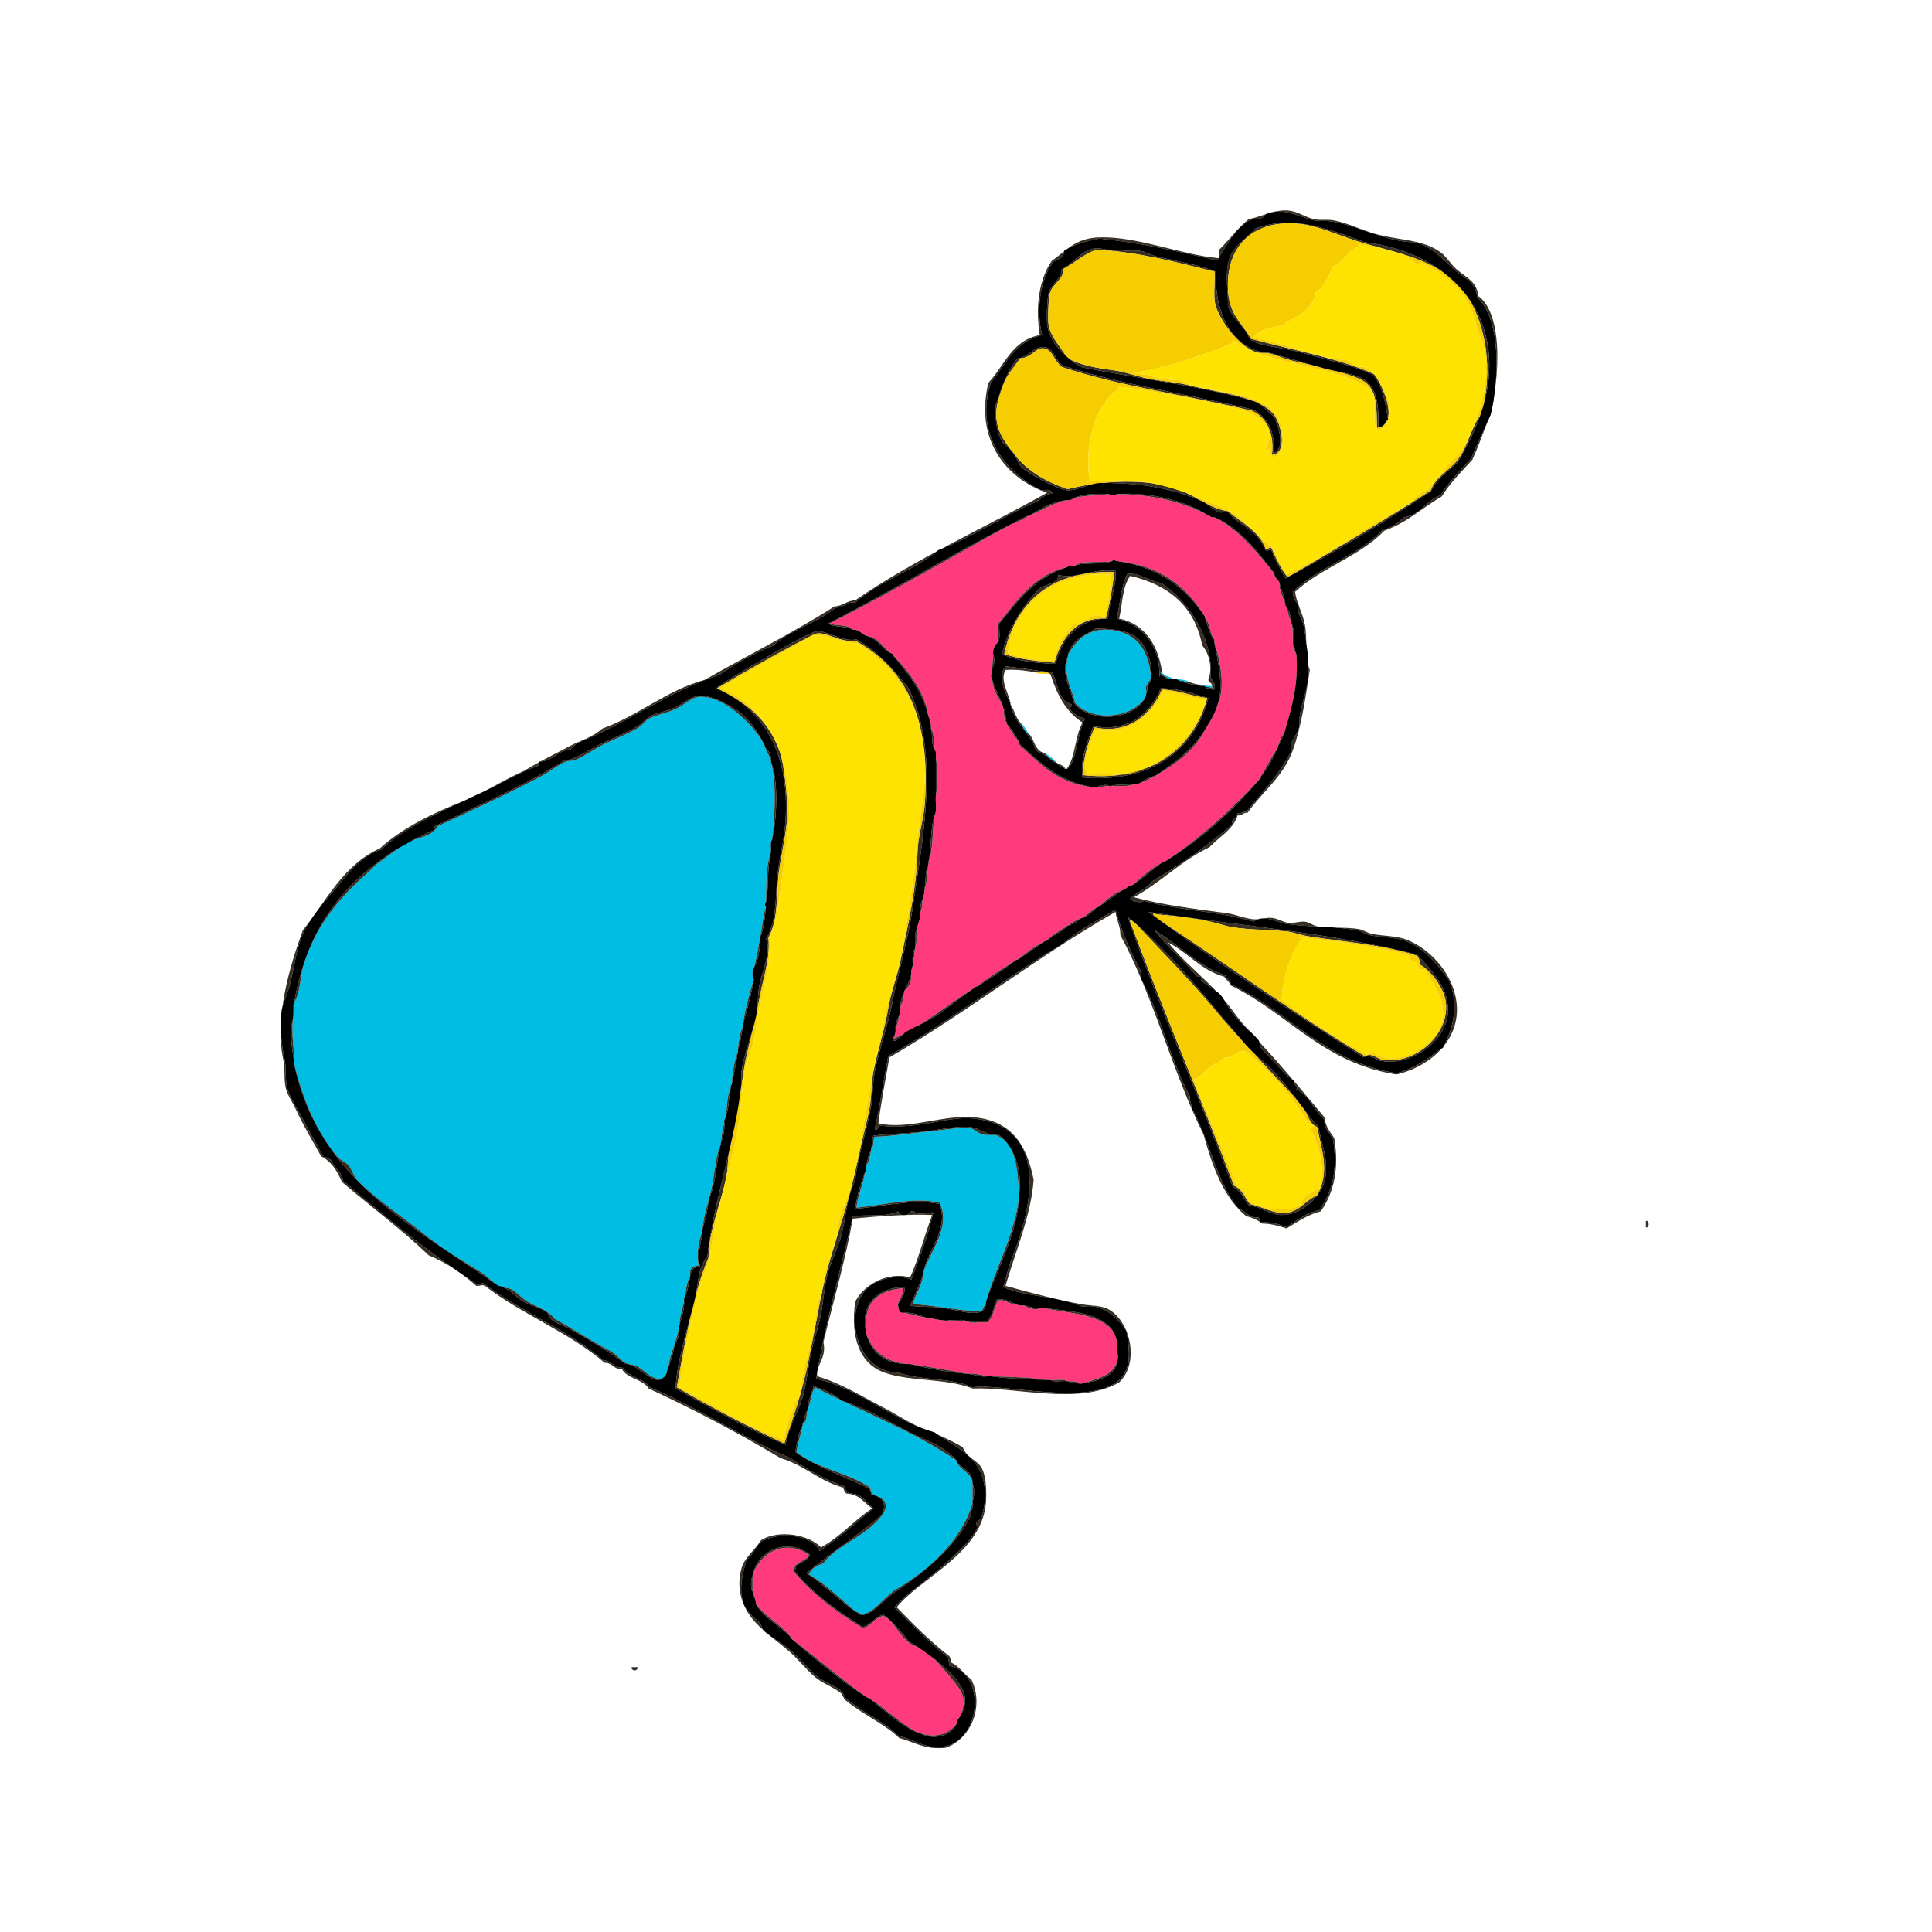 <?xml version="1.0" encoding="utf-8"?>
<!-- Generator: Adobe Illustrator 16.0.4, SVG Export Plug-In . SVG Version: 6.00 Build 0)  -->
<!DOCTYPE svg PUBLIC "-//W3C//DTD SVG 1.1//EN" "http://www.w3.org/Graphics/SVG/1.1/DTD/svg11.dtd">
<svg version="1.1" id="Layer_1" xmlns="http://www.w3.org/2000/svg" xmlns:xlink="http://www.w3.org/1999/xlink" x="0px" y="0px"
	 width="558.271px" height="558.332px" viewBox="0 0 558.271 558.332" enable-background="new 0 0 558.271 558.332"
	 xml:space="preserve">
<g>
	<g>
		<path fill="#FF3A7D" d="M309.97,144.157c3.344-1.299,7.447-0.74,10.24-1.412c0.805,0.171,1.805,0.699,2.473,0
			c10.104,0.064,19.418,2.393,26.131,6.003c0.736,0.202,1.008,0.875,2.117,0.706c7.42,3.763,12.162,10.203,17.303,16.242
			c0.008,1.291,1.004,1.586,1.412,2.473c0.006,2.701,1.1,4.316,1.768,6.355c-0.102,0.57,0.334,0.607,0.354,1.06
			c0.508,1.257,0.539,2.991,1.412,3.884c0,0.234,0,0.471,0,0.706c0.941,3.194-0.428,6.533,1.412,8.828
			c0.711,9.042-1.469,15.813-3.529,22.952c-0.986,0.781-1.254,2.277-1.766,3.531c0,0.117,0,0.234,0,0.353
			c-1.814,2.657-3.215,5.731-4.945,8.475c0,0.118,0,0.236,0,0.354c-8.295,9.125-17.367,17.473-27.895,24.364
			c-0.117,0-0.236,0-0.355,0c-3.389,1.791-6.09,4.27-8.828,6.709c-1.334,0.078-1.715,1.11-2.824,1.412
			c-2.93,1.073-4.936,3.069-7.062,4.944c-0.117,0-0.236,0-0.354,0c-1.574,0.897-2.84,2.104-4.236,3.179c-0.117,0-0.236,0-0.354,0
			c-1.264,0.618-2.703,1.062-3.531,2.118c-0.119,0-0.236,0-0.354,0c-2.102,1.548-4.662,2.636-6.355,4.591c-0.117,0-0.236,0-0.354,0
			c-2.906,1.448-5.414,3.295-7.77,5.297c-0.117,0-0.234,0-0.354,0c-3.807,2.548-7.869,4.841-11.301,7.769c-0.117,0-0.234,0-0.352,0
			c-8.016,5.049-14.995,11.135-24.013,15.184c0.379-0.914,0.857-1.73,0.706-3.18c0.528-1,0.871-2.188,1.06-3.527
			c0.111-0.83,0.559-1.326,0.354-2.475c0.471-1.295,0.957-2.574,1.059-4.234c0-0.119,0-0.236,0-0.355
			c1.234-1.119,2.159-2.553,2.118-4.943c-0.245-1.543,0.603-1.99,0.354-3.533c0.574-0.957,0.455-2.604,0.707-3.884
			c0-0.116,0-0.235,0-0.353c0.785-1.215,0.047-3.955,0.705-5.297c-0.125-1.891,1.051-2.481,0.707-4.59
			c0.563-0.967,0.727-2.334,0.707-3.885c0.393-1.019,0.635-2.188,0.705-3.531c0.832-1.758,0.627-4.553,1.062-6.709
			c0-0.234,0-0.471,0-0.705c1.489-3.57,0.989-9.131,1.767-13.418c0.731-1.269,0.182-3.818,0.352-5.65
			c0.59-2.829,0.59-8.118,0-10.946c-0.002-0.938,0.135-2.017-0.352-2.472c-0.392-1.965-0.019-4.692-1.062-6.003
			c0.084-1.497-0.324-2.5-0.705-3.531c-0.992-6.896-5.724-13.11-10.241-17.655c0-0.119,0-0.236,0-0.354
			c-2.951-1.403-3.83-4.881-7.77-5.297c-1.385-0.498-1.912-1.854-3.883-1.766c-1.244-1.58-4.666-0.984-6.709-1.767
			c18.147-9.159,35.336-19.278,52.966-28.955c0.119,0,0.236,0,0.354,0c1.322-0.678,2.863-1.14,3.885-2.119c0.117,0,0.234,0,0.354,0
			c3.592-1.588,6.77-3.587,10.947-4.59C309.024,144.623,309.56,144.452,309.97,144.157z M323.038,162.166
			c-0.879-0.038-1.096-0.661-1.77,0c-3.545,0.575-8.617-0.38-10.943,1.413c-0.871-0.047-1.701-0.053-2.119,0.353
			c-9.729,2.279-14.268,9.747-19.773,16.243c-0.076,1.925,0.242,4.245-0.354,5.65c-0.672,0.859-1.314,1.746-1.061,3.531
			c0.006,0.685-0.326,2.581-0.354,4.236c0.293,1.268-0.797,1.708,0,2.473c0.203,3.562,1.967,5.564,3.178,8.121
			c0,0.118,0,0.235,0,0.354c0.496,1.27-0.021,3.553,1.059,4.236c0,0.117,0,0.235,0,0.354c1.049,1.896,2.242,3.645,3.531,5.296
			c0,0.118,0,0.235,0,0.354c0,0.117,0,0.234,0,0.353c5.934,5.368,11.188,11.414,21.541,12.358c0.234,0,0.471,0,0.705,0
			c1.688,0.273,2.273-0.551,3.885-0.353c0.117,0,0.236,0,0.355,0c2.535-0.055,5.455,0.277,7.062-0.707
			c0.818,0.113,1.355-0.057,1.766-0.353c1.373-0.392,2.555-0.978,3.531-1.767c0.117,0,0.234,0,0.352,0
			c6.307-3.581,11.982-7.792,15.186-14.478c1.25-2.045,2.486-4.105,3.18-6.709c2.152-4.278,0.568-12.686-1.062-17.303
			c0.027-0.615-0.078-1.099-0.352-1.412c-0.969-1.858-1.074-4.577-2.473-6.004c0-0.116,0-0.234,0-0.353
			C342.925,169.584,335.399,163.456,323.038,162.166z"/>
		<path fill="#FFE300" d="M304.675,190.767c-3.922,0.128-10.15-0.421-13.418-2.118c1.576-14.054,13.967-23.814,29.662-22.601
			c0.303,1.856-0.604,8.815-1.768,12.358c-3.885-2.237-5.5,2.604-8.826,1.767C307.683,182.948,305.595,186.274,304.675,190.767z"/>
		<path fill="#00BDE4" d="M308.558,189.356c2.678-5.031,6.83-8.559,14.125-7.062c6.314,1.294,9.342,6.267,9.887,13.418
			c-0.383,1.755-2.234,2.221-1.059,4.591c-2.973,7.283-15.781,8.636-20.834,2.825c-1.025-4.374-3.494-7.609-2.119-13.418
			C308.558,189.591,308.558,189.472,308.558,189.356z"/>
		<path fill="#FFE300" d="M314.21,223.96c-1.924-3.259,1.121-9.345,2.119-13.065c10.264,1.523,16.396-3.996,19.771-11.3
			c4.346,0.306,7.188,2.213,12.359,2.472c-2.285,9.594-12.48,19.6-22.246,21.541C320.927,224.659,318.097,222.321,314.21,223.96z"/>
		<path fill="#00BDE4" d="M85.038,289.641c1.76-2.832,1.681-7.033,2.472-9.889c3.318-11.978,10.802-20.584,18.715-27.543
			c1.3-1.142,2.258-2.31,3.531-3.179c2.605-1.778,5.805-4.434,8.122-5.649c2.776-1.458,7.144-1.565,8.475-4.591
			c10.106-4.672,20.478-9.426,30.015-14.479c2.34-1.24,4.654-3.111,7.062-4.236c0.661-0.31,1.789-0.104,2.473-0.354
			c2.846-1.04,6.069-3.479,9.18-4.942c3.408-1.605,6.996-2.992,9.535-4.592c1.023-0.645,1.761-1.867,2.826-2.472
			c1.938-1.101,4.998-1.563,7.769-2.825c2.394-1.09,4.657-3.372,6.709-3.531c7.434-0.578,16.448,8.719,19.067,14.125
			c0,0.118,0,0.235,0,0.354c0.56,1.324,1.282,2.484,1.767,3.884c0,0.118,0,0.236,0,0.354c1.737,6.326,1.114,15.711,0.353,22.599
			c-0.627,0.669-0.257,2.333-0.353,3.531c-1.644,5.05-1.202,9.04-1.413,14.478c-0.409,0.522-0.409,0.891,0,1.413
			c-0.997,2.534-0.992,6.071-1.766,8.828c0,0.118,0,0.235,0,0.354c-0.523,2.89-0.971,5.855-1.767,8.474
			c-0.53,0.572-0.53,2.605,0,3.178c-1.223,4.311-2.538,8.527-3.178,13.42c0,0.117,0,0.236,0,0.354
			c-0.866,1.84-1.21,4.203-1.412,6.709c0,0.117,0,0.236,0,0.352c-0.937,2.83-1.634,5.9-1.767,9.535
			c-0.273,0.314-0.379,0.797-0.353,1.414c-1.149,1.91-0.885,5.236-1.413,7.77c0.008,0.832-0.607,1.039-0.353,2.117
			c-0.647,1.59-0.761,3.713-1.06,5.648c0,0.117,0,0.236,0,0.355c-1.929,4.545-1.766,11.184-3.531,15.891c0,0.117,0,0.234,0,0.354
			c-0.715,2.697-1.539,5.287-1.767,8.475c0,0.117,0,0.234,0,0.352c-0.921,2.598-1.913,6.658-1.059,9.891
			c-1.402,0.361-2.814,0.717-2.472,2.822c0,0.117,0,0.236,0,0.355c-0.826,1.529-1.285,3.422-1.412,5.646
			c-0.297,0.412-0.467,0.947-0.354,1.77c-0.563,2.127-1.198,3.879-1.412,7.062c0,0.115,0,0.234,0,0.352
			c-0.442,1.676-0.838,3.398-1.413,4.943c0,0.119,0,0.236,0,0.354c-0.82,1.887-1.436,3.979-1.765,6.355
			c-0.274,0.314-0.38,0.797-0.353,1.412c-0.621,0.322-0.646,1.238-1.061,1.768c-3.35,0.477-5.046-2.123-7.416-3.531
			c-1.086-0.646-2.416-0.441-3.531-1.061c-1.592-0.881-2.761-2.58-4.591-3.531c-5.823-3.031-10.433-6.299-15.89-9.18
			c-1.922-2.539-4.924-3.316-7.77-4.943c-1.716-0.982-3.048-2.66-4.591-3.531c-1.137-0.643-2.739-0.426-3.884-1.061
			c-1.605-0.891-3.182-2.791-4.944-3.883c-5.606-3.477-11.028-6.725-15.89-10.594c-6.809-5.42-14.324-10.396-19.774-15.891
			c-1.243-1.252-1.637-3.248-2.825-4.592c-0.738-0.832-2.073-1.275-2.824-2.117c-6.218-6.959-9.997-16.42-12.712-26.838
			c0-0.117,0-0.234,0-0.355c0.004-5.107-0.928-8.016-0.353-13.062c0-0.117,0-0.234,0-0.354c0.808-0.604,0.129-2.697,0.353-3.885
			C85.038,289.875,85.038,289.758,85.038,289.641z"/>
		<path fill="#372F23" d="M270.423,219.016c0.59,2.829,0.59,8.118,0,10.946C270.423,226.315,270.423,222.666,270.423,219.016z"/>
		<path fill="#FFE300" d="M370.353,288.934c0.164-6.125,2.311-12.783,5.65-17.656c-0.564-0.613-1.59-0.766-2.826-0.707
			c9.939,1.009,23.727,2.512,34.252,5.649c0.1,0.571-0.332,0.608-0.352,1.06c0.83-0.008,1.039,0.608,2.117,0.354
			c0.439,1.209,0.49,2.804,2.473,2.472c2.482,4.207,5.707,8.16,5.297,13.773c-0.553,7.549-13.387,15.506-20.129,10.24
			c-0.213,0.609-1.674-0.029-1.766,0.705C386.065,300.293,378.196,294.627,370.353,288.934z"/>
		<path fill="#372F23" d="M85.038,289.994c-0.224,1.188,0.455,3.279-0.353,3.885C84.908,292.689,84.229,290.598,85.038,289.994z"/>
		<path fill="#00BDE4" d="M251.707,332.014c0.968-0.562,0.396-2.664,1.061-3.531c4.977-0.104,11.469-1.166,17.655-1.766
			c3.159-0.305,7.166-1.043,9.889-0.705c1.332,0.164,1.947,1.299,3.531,1.766c1.543,0.453,3.336-0.027,4.236,0.352
			c5.35,2.258,6.061,9.416,6.354,17.305c0,0.234,0,0.471,0,0.705c-1.557,11.625-6.625,19.74-9.533,30.018c0,0.113,0,0.232,0,0.352
			c-0.574,0.721-0.742,1.848-1.412,2.473c-5.806-0.154-14.052-1.914-19.774-2.119c0.967-3.154,2.83-5.41,3.178-9.18
			c0-0.119,0-0.236,0-0.355c1.975-5.658,8.098-13.158,4.592-19.773c-7.33-1.777-15.467,0.617-24.013,1.414
			c0.426-3.812,1.964-6.512,2.472-10.242c0.297-0.408,0.465-0.943,0.354-1.766c0.794-1.207,1.13-2.871,1.412-4.59
			C251.707,332.25,251.707,332.133,251.707,332.014z"/>
		<path fill="#372F23" d="M475.583,352.848c1.084-0.541,1.084,2.307,0,1.766C475.583,354.023,475.583,353.436,475.583,352.848z"/>
		<path fill="#FF3A7D" d="M250.295,384.98c-0.95-8.719,3.459-12.076,10.593-12.711c0.556,1.291-1.086,3.043-1.412,4.59
			c0.218,1.195,0.099,2.727,1.767,2.473c2.131,0.459,4.1,1.078,6.355,1.412c2.219,0.203,5.26,1.236,7.062,0.705
			c0.836,0.812,3.168,0.127,4.59,0.354c0.117,0,0.236,0,0.354,0c1.187,0.816,3.879,0.123,5.65,0.355
			c1.82-1.355,1.924-4.434,3.178-6.355c2.5-0.383,3.01,1.225,5.297,1.059c0.416,0.406,1.248,0.4,2.117,0.354
			c0.99,0.668,3.5,1.664,4.943,0.705c0.117,0,0.234,0,0.354,0c7.715,1.703,17.293,1.541,20.834,7.416
			c1.141,2.223,0.643,4.127,1.061,6.709c-0.623,5.498-5.902,6.34-10.594,7.77c-0.119,0-0.236,0-0.354,0
			c-0.803-0.607-2.07-0.756-3.531-0.707c-0.117,0-0.234,0-0.354,0c-0.836-0.812-3.168-0.127-4.592-0.354c-0.234,0-0.471,0-0.707,0
			c-4.887-0.764-12.23-0.947-16.596-1.059c-0.236,0-0.471,0-0.705,0c-1.645-0.248-4.573-1.064-5.649-0.707c-0.118,0-0.235,0-0.354,0
			c-5.439-1.033-10.893-2.055-16.596-2.824c-0.117,0-0.237,0-0.354,0c-6.607-0.453-10.535-3.59-12.359-8.828
			C250.295,385.217,250.295,385.1,250.295,384.98z"/>
		<path fill="#372F23" d="M274.66,381.449c1.422,0.227,3.754-0.459,4.59,0.354C277.828,381.576,275.496,382.262,274.66,381.449z"/>
		<path fill="#372F23" d="M303.616,398.752c1.422,0.227,3.754-0.459,4.59,0.354C306.784,398.879,304.452,399.564,303.616,398.752z"
			/>
		<path fill="#00BDE4" d="M233.346,407.227c0.95-1.875,1.062-4.588,2.119-6.355c13.643,7.074,28.701,12.73,40.962,21.188
			c0,0.117,0,0.234,0,0.354c1.015,2.518,4.147,2.914,4.59,6.004c0,0.117,0,0.234,0,0.352c0,1.648,0,3.297,0,4.945
			c0,0.232,0,0.471,0,0.705c-3.254,10.963-13.063,19.533-21.894,24.719c-4.021,2.361-7.932,8.975-11.299,6.709
			c-0.119,0-0.236,0-0.354,0c-4.548-3.691-8.576-7.902-13.771-10.945c0.78-1.691,2.437-2.51,4.237-3.178
			c2.783-3.773,7.847-6.086,12.007-9.182c1.826-1.361,6.147-4.83,6.002-7.416c-0.15-2.684-2.701-2.438-3.884-3.531
			c-0.663-0.613-0.331-1.498-0.706-1.766c-5.855-4.154-15.855-5.674-21.187-10.24c0.364-2.814,1.288-5.066,1.765-7.77
			c0-0.117,0-0.234,0-0.354c1.254-0.512,1.051-2.482,1.412-3.885C233.346,407.463,233.346,407.346,233.346,407.227z"/>
		<path fill="#372F23" d="M233.346,407.58c-0.361,1.402-0.158,3.373-1.412,3.885C232.601,410.367,232.396,408.396,233.346,407.58z"
			/>
		<path fill="#372F23" d="M281.016,428.766c0.586,0.842,0.586,4.105,0,4.945C281.016,432.062,281.016,430.414,281.016,428.766z"/>
		<path fill="#FF3A7D" d="M217.455,455.25c2.173-6.59,9.361-10.693,16.244-6.002c-0.41,1.59-2.436,1.566-3.179,2.824
			c-0.118,0-0.235,0-0.353,0c-0.828,0.115-0.344,1.541-1.061,1.766c5.477,6.766,12.582,11.902,20.129,16.598
			c2.685-0.494,3.403-2.953,6.002-3.531c3.17,1.527,4.199,5.225,7.416,7.77c1.432,1.133,3.758,1.436,5.297,2.826
			c2.843,2.562,5.586,5.705,7.769,8.475c2.356,2.99,3.533,4.762,2.119,9.18c-0.304,1.109-1.336,1.49-1.412,2.824
			c-2.19,3.188-6.244,4.359-10.595,2.826c-0.116,0-0.233,0-0.354,0c-5.438-2.801-9.467-7.012-14.477-10.24c-0.118,0-0.236,0-0.354,0
			c-7.715-5.469-14.785-11.58-22.246-17.303c0-0.117,0-0.236,0-0.354c-2.863-3.494-7.004-5.711-9.888-9.184
			c-0.171-1.477-0.679-2.617-1.06-3.883c0-1.414,0-2.826,0-4.238C217.455,455.486,217.455,455.367,217.455,455.25z"/>
		<path fill="#372F23" d="M217.455,455.604c0,1.412,0,2.824,0,4.238C216.869,459.232,216.869,456.213,217.455,455.604z"/>
		<path fill="#372F23" d="M182.496,481.734c0.588,0,1.179,0,1.767,0C184.324,483.008,182.437,483.008,182.496,481.734z"/>
		<path fill="#372F23" d="M374.237,170.993c0.338,3.123,2.166,6.061,2.824,9.535c0.771,4.065-0.014,9.623,1.412,13.064
			c-1.328,8.742-2.451,16.419-4.943,23.307c-2.74,7.58-8.979,12.104-13.062,18.008c-1.406-0.229-1.42,0.936-2.826,0.707
			c-1.449,4.317-5.381,6.152-8.121,9.181c-8.23,3.892-14.066,10.179-21.893,14.478c8.527,2.246,16.99,3.282,26.836,4.59
			c2.545,0.338,5.229,1.567,7.77,1.767c1.848,0.146,3.656-0.687,5.648-0.353c1.496,0.25,2.977,1.254,4.592,1.412
			c1.471,0.145,3.115-0.514,4.59-0.354c1.182,0.129,2.348,1.13,3.885,1.413c3.342,0.614,7.791,0.044,11.652,0.706
			c1.285,0.221,2.539,1.158,3.885,1.412c3.729,0.703,6.994,0.441,10.24,1.767c6.408,2.614,12.127,8.917,13.771,15.891
			c2.883,12.23-7.045,20.645-16.949,22.953c-21.338-3.262-31.396-17.807-48.025-25.779c-0.277-1.135-1.281-1.543-1.764-2.473
			c-6.82-1.891-10.422-7-16.244-9.887c5.744,7.08,13.287,12.198,18.715,19.778c3.59,5.008,8.156,9.324,12.359,14.123
			c4.584,5.234,9.438,10.961,14.125,16.598c0.258,2.684,1.641,4.242,2.824,6.002c1.516,8.879-0.145,15.854-3.887,21.188
			c-3.943,0.996-6.773,3.111-9.887,4.943c-2.148-0.676-4.266-1.385-7.062-1.412c-1.232-1.002-2.75-1.723-4.59-2.119
			c-6.592-5.414-9.729-14.283-12.359-23.658c-9.031-18.158-14.428-39.953-24.012-57.56c-0.004-2.703-1.076-4.339-1.412-6.709
			c-22.752,13.03-42.69,28.876-65.325,42.023c-1.104,6.312-2.326,12.506-3.18,19.066c8.599,1.977,18.758-2.568,27.545-1.766
			c10.495,0.961,15.161,7.32,17.302,18.008c-0.553,9.746-5.576,21.814-8.123,30.723c6.209,1.676,14.455,3.939,21.895,5.297
			c2.828,0.516,5.631,0.293,7.77,1.412c6.338,3.316,9.246,15.438,3.178,21.188c-11.506,6.711-29.877,1.273-42.373,1.766
			c-7.75-3.062-17.997-1.963-25.425-4.592c-7.318-2.588-9.88-10.309-8.475-20.479c2.389-4.852,9.248-8.803,15.892-7.064
			c2.707-6.176,3.948-11.635,6.356-18.01c-6.265-0.311-15.647,0.322-22.953,1.059c-2.231,12.482-5.6,23.828-8.475,35.666
			c1.025,4.766-2.345,6.711-1.767,9.887c6.993,2.064,12.467,5.611,18.716,8.828c4.006,2.064,7.877,4.711,12.005,6.355
			c3.943,1.57,7.593,3.125,11.302,5.297c1.237,3.33,4.39,3.67,5.649,6.355c1.285,2.746,1.199,7.525,1.059,9.535
			c-1.035,14.818-19.049,21.863-25.777,30.367c4.801,4.969,9.681,9.859,15.185,14.125c0.297,0.408,0.467,0.947,0.354,1.766
			c2.552,1.098,3.865,3.432,6.003,4.943c3.951,8.148-0.419,17.404-7.414,19.773c-6.063,0.646-9.118-1.713-13.421-2.824
			c-3.894-3.883-10.84-6.994-15.536-10.947c-0.613-0.516-0.777-1.617-1.413-2.117c-2.17-1.713-5.247-2.73-7.416-4.59
			c-2.559-2.199-4.684-4.955-7.062-7.062c-3.914-3.473-6.927-5.219-10.24-8.83c-2.695-2.939-5.913-8.449-3.883-15.535
			c0.938-3.277,3.787-5.072,5.649-8.123c5.254-3.172,13.88-1.533,17.302,2.119c5.646-3.066,9.56-7.863,14.832-11.301
			c-2.431-1.453-3.654-4.115-7.416-4.236c-0.604-0.338-0.774-1.109-1.06-1.766c-6.956-1.871-11.155-6.502-18.009-8.477
			c-12.152-7.27-24.889-13.955-38.137-20.127c-1.699-2.771-6.193-2.752-7.769-5.648c-2.42,0.184-2.642-1.832-4.944-1.768
			c-10.162-8.787-23.921-13.979-34.604-22.246c-1.097-0.465-1.007,0.098-2.472,0c-4.033-3.5-8.439-6.627-13.771-8.826
			c-7.872-7.549-16.755-14.082-25.071-21.189c-1.331-3.141-3.028-5.916-6.003-7.414c-2.476-4.475-4.919-8.422-7.416-13.77
			c-0.96-2.061-2.365-4.037-2.825-6.004c-0.599-2.562-0.118-5.383-0.707-8.121c-2.595-12.064,1.785-26.813,5.65-37.432
			c6.822-8.479,11.669-18.935,22.246-23.659c6.785-6.133,15.444-10.22,24.364-13.771c5.629-2.241,10.83-5.718,16.951-8.476
			c0.729-0.328,1.674-0.955,2.472-1.412c3.252-1.867,7.354-3.91,11.299-6.004c2.875-1.525,6.205-2.324,9.181-4.943
			c10.721-3.875,18.254-10.938,29.662-14.125c12.434-7.106,25.52-13.559,37.43-21.188c2.484-0.105,3.498-1.682,6.004-1.766
			c17.053-11.786,36.948-20.725,55.437-31.074c-11.812-4.075-20.962-15.27-16.947-31.779c4.619-4.914,6.771-12.295,14.83-13.771
			c-1.33-8.514-0.113-16.305,3.531-21.54c4.225-2.821,6.605-6.509,13.771-6.709c10.902-0.306,23.576,5.012,34.252,6.003
			c0.789-0.152,0.143-1.74,0.354-2.473c2.895-2.875,5.34-6.193,8.473-8.827c3.992-0.654,6.902-2.761,11.303-2.472
			c2.695,0.176,4.727,1.791,7.416,2.472c1.799,0.454,3.82,0.045,5.646,0.353c4.09,0.688,7.998,2.752,12.006,3.885
			c7.16,2.021,14.262,1.547,19.424,5.649c1.531,1.22,2.699,3.269,4.236,4.591c2.984,2.569,5.748,3.387,6.355,7.768
			c7.867,5.848,5.885,27.668,2.471,36.725c-1.555,4.124-2.893,7.605-4.236,10.593c-3.082,3.392-6.357,6.589-8.826,10.593
			c-5.605,3.226-10.041,7.615-16.598,9.888C392.946,160.749,381.774,164.052,374.237,170.993z M399.663,152.985
			c2.82-0.355,4.32-2.033,6.002-3.531c4.971-0.68,6.42-4.881,10.594-6.356c2.479-3.993,5.764-7.185,8.828-10.593
			c1.846-4.276,3.84-8.402,5.648-12.712c2.375-9.703,3.234-27.138-3.885-33.899c-0.508-4.486-3.549-5.299-6.354-7.769
			c-3.73-3.279-6.584-6.83-11.652-8.121c-8.043,0.014-15.824-4.625-24.014-6.003c-1.727-0.291-3.65,0.04-5.295-0.354
			c-4.715-1.125-8.781-3.83-13.771-1.766c-0.932,1.916-3.129,1.045-4.592,1.766c-4.51,2.225-6.838,7.739-9.533,11.653
			c-11.346-2.741-22.832-5.229-33.898-6.356c-3.828,0.764-7.518,1.664-10.24,3.531c0,2.12-1.793,2.444-3.18,3.178
			c-3.732,5.227-5.043,13.906-3.178,21.188c-7.775,1.757-10.555,8.513-14.83,13.771c-4.883,15.111,4.66,26.155,14.477,31.074
			c1.865-0.195,2.775-0.363,3.531,1.059c-1.551-0.41-3.332,1.152-4.59,2.119c-9.984,4.259-18.286,10.197-28.602,14.125
			c-7.073,5.994-17.21,8.922-24.013,15.185c-1.737-0.685-3.36,1.501-5.649,1.413c-5.237,4.414-12.965,6.339-18.009,10.947
			c-5.709,2.296-10.834,5.173-15.537,8.475c-14.459,4.552-27.592,14.559-41.314,19.773c-0.527,0.65-1.115,1.24-1.766,1.767
			c-3.932,0.306-4.957,3.517-9.182,3.531c0.1,0.805-0.084,1.327-0.705,1.411c-4.012,1.541-7.404,3.265-10.594,4.943
			c-11.219,5.907-25.516,10.863-34.252,19.068c-6.468,2.218-9.271,6.868-13.771,12.006c-3.175,3.624-6.693,8.007-8.475,11.652
			c-2.218,4.541-2.745,10.156-4.237,15.892c-0.591,2.273-1.766,4.287-2.119,6.357c-0.902,5.287-0.008,11.158,0.706,14.477
			c0.603,2.803,0.133,5.67,0.707,8.123c0.854,3.654,3.933,7.795,5.65,11.299c1.707,3.486,3.307,5.881,4.944,9.182
			c1.221-0.279,1.49,0.393,2.119,0.705c1.097,2.75,3.092,3.182,3.53,6.004c12.33,10.623,24.953,20.951,38.843,30.014
			c0.852,0.146,0.768-0.645,1.766-0.354c10.729,8.223,24.449,13.453,34.605,22.246c2.496,0.094,2.961,2.219,5.65,2.119
			c1.623,2.852,5.992,2.953,7.769,5.65c14.289,6.074,26.313,14.412,40.608,20.479c4.713,3.174,9.649,6.123,15.537,8.121
			c0.143,1.035,0.922,1.434,1.412,2.119c3.982-0.215,4.754,2.779,7.062,4.236c-5.092,4.207-9.985,8.613-15.537,12.361
			c-2.551-5.002-12.328-5.711-17.303-2.473c-1.301,1.641-2.109,3.773-3.883,4.943c-1.053,4.076-2.16,7.816-1.061,12.006
			c0.809,3.068,3.261,4.648,4.943,6.354c0.646,0.656,0.607,1.691,1.061,2.119c2.174,2.064,5.459,3.676,8.122,6.002
			c2.471,2.162,4.562,4.898,7.062,7.064c2.08,1.801,5.033,2.672,7.062,4.236c0.811,0.627,0.98,1.801,1.766,2.473
			c5.01,4.299,11.055,6.654,14.831,10.594c4.671,1.145,8.296,4.166,13.419,3.18c10.872-2.098,11.979-21.24,1.412-23.307
			c0.287-1.221-0.66-1.49,0-2.119c-5.695-4.543-10.764-9.715-15.89-14.83c4.518-4.705,9.312-7.598,14.478-12.359
			c3.693-3.404,7.637-6.688,9.532-10.594c0.279-0.574-0.577-0.861-0.352-1.412c0.219-0.537,1.188-0.816,1.412-1.412
			c0.494-1.318,0.998-3.836,1.059-4.59c1.02-12.516-7.44-15.193-14.476-20.127c-12.815-3.783-20.9-12.295-34.254-15.537
			c2.48-15.307,7.166-31.434,10.594-46.965c4.16-0.545,9.836,0.352,13.064-1.412c0.299,0.758,0.869,1.248,2.119,1.059
			c1.311,0.135,0.923-1.432,2.471-1.059c1.451,1.502,4.547,0.041,5.651,0.354c-1.91,7.98-3.817,12.289-6.358,19.42
			c-2.799-1.416-7.5-0.652-10.238,0.707c-10.514,5.223-6.697,26.076,6.354,26.129c7.004,2.369,15.204,1.391,21.54,4.238
			c9.604-1.152,33.888,5.596,42.372-2.119c3.605-3.275,3.07-8.473,2.119-14.123c-2.619-3.75-6.529-8.049-12.711-7.062
			c-8.445-3.352-15.26-2.543-22.953-5.65c1.016-2.855,1.344-5.348,2.473-8.123c6.197-15.236,10.99-38.424-11.3-40.604
			c-7.172-0.703-15.258,3.229-26.482,2.117c-1.207-0.266-0.449,1.436-1.767,1.061c1.524-6.832,2.556-14.158,3.886-21.189
			c17.742-9.918,33.095-22.227,50.493-32.488c4.336-4.021,10.111-6.603,15.186-9.887c1.568,6.246,4.768,12.941,7.416,18.009
			c0,0.707,0,1.412,0,2.119c5.943,11.107,8.17,22.758,14.123,33.9c-0.277,1.455,0.543,1.812,0.354,3.178
			c4.895,8.168,7.543,22.354,13.771,29.309c2.188,0.52,2.639,2.777,5.648,2.473c0.564,0.26-0.08,1.73,1.061,1.412
			c3.172-0.074,4.477,0.438,7.062,1.412c2.836-2.01,6.311-4.395,9.535-4.943c3.777-5.801,5.299-11.656,3.883-20.479
			c-0.879-1.828-2.592-2.822-2.471-5.65c-3.049-2.602-4.357-6.943-8.123-8.826c0.982-1.027-1.158-0.918-0.705-2.473
			c-1.885-1.102-3.494-2.922-4.943-4.592c-1.477-1.699-3.346-3.244-4.592-4.943c-0.447-0.611-0.232-1.559-0.705-2.117
			c-2.293-2.719-5.559-5.105-7.768-8.123c-1.283-1.75-2.107-3.926-3.531-5.297c-1.582-1.521-3.789-2.42-5.297-3.885
			c-0.178-0.174,0.174-0.885,0-1.061c-0.178-0.176-0.885,0.178-1.062,0c-1.307-1.312-2.354-2.662-3.529-3.884
			c-3.053-3.162-6.375-6.089-8.828-9.533c7.027,4.152,12.18,10.185,20.479,13.064c0.057,1.24,1.742,0.85,1.412,2.473
			c16.822,7.781,26.83,22.373,48.025,25.779c5.451-1.492,9.418-4.471,13.418-7.416c3.014-5.654,4.662-12.209,1.766-19.422
			c-3.363-4.353-6.633-9-12.357-11.3c-3.215-1.288-6.83-0.961-10.596-1.766c-1.271-0.271-2.32-1.205-3.529-1.412
			c-7.111-1.22-13.553-0.871-20.129-1.766c-3.121-0.424-6.91-3.021-9.887-0.707c-10.504-3.168-21.879-3.234-31.781-6.003
			c-0.26,0.612-3.26,0.442-3.883-0.706c1.922-1.845,4.82-2.711,6.355-4.943c8.332-4.969,16.227-10.373,23.305-16.596
			c-0.895-1.576,1.473-1.435,1.412-3.178c1.225,0.283,1.357-0.526,2.473-0.354c4.693-5.547,9.645-10.836,13.064-17.656
			c-0.85-2.519,1.479-4.104,2.119-6.355c0.365-1.287,0.076-2.758,0.354-4.236c0.703-3.766,2.414-7.938,2.471-12.006
			c0.049-3.3-0.674-9.524-1.41-13.419c-0.451-2.376-2.48-4.271-1.412-6.355c-1.193-0.572-1.533-1.996-1.768-3.531
			C381.021,163.769,392.604,160.641,399.663,152.985z"/>
		<path fill="#372F23" d="M351.286,78.477c-0.236,10.787,3.434,20.055,12.006,22.952c1.105,0.375,2.857,0.312,4.236,0.707
			c4.213,1.206,9.637,2.798,14.83,4.237c3.986,1.104,8.383,1.576,10.945,2.824c4.91,2.389,5.113,8.582,4.945,14.125
			c1.875,0.228,1.889-1.405,2.824-2.119c-0.766-5.118-1.703-10.067-4.59-13.064c-5.98-2.67-12.773-4.07-20.834-6.355
			c-4.84-1.373-11.301-1.588-14.125-3.531c-0.791-0.545-0.891-1.738-1.766-2.825c-1.658-2.063-3.547-3.793-4.943-6.709
			c0.125-4.642-0.961-9.437,0.354-13.771c1.26-4.154,5.268-6.08,7.414-8.828c11.225-4.391,22.5,0.527,31.781,3.884
			c17.402,2.013,32.107,12.225,35.311,28.603c2.641,13.489-2.963,25.699-8.475,34.957c-2.764,2.65-6.068,4.762-7.768,8.476
			c-13.564,8.799-27.281,17.448-42.021,25.071c-1.299-2.584-2.844-4.926-3.883-7.769c-0.557-1.489-1.264,0.771-2.119-0.707
			c-1.459-4.034-5.092-6.14-8.475-8.476c-0.895-0.617-1.535-1.83-2.119-2.118c-0.588-0.29-1.896,0.2-2.471,0
			c-1.676-0.582-3.117-2.364-4.945-3.179c-8.137-3.623-17.863-5.41-29.307-5.295c-3.213,0.03-6.572,2.183-9.535,2.118
			c-2.686-0.059-11.273-4.673-13.418-6.709c-0.795-0.754-1.314-2.719-2.473-4.237c-1.131-1.481-2.789-2.465-3.18-3.178
			c-1.854-3.398-1.889-6.92-1.766-10.594c1.713-4.88,3.264-9.92,6.355-13.418c3.352-0.389,4.826-3.898,8.123-3.178
			c2.441,0.533,2.725,3.847,4.943,5.296c17.072,5.526,36.848,8.35,55.086,12.712c3.951,2.105,6.58,6.833,5.648,12.712
			c3.779-1.621,1.479-7.844,0.354-10.593c-1.949-1.377-3.381-3.807-6.002-4.592c-13.758-4.116-34.688-6.752-50.143-9.887
			c-3.953-2.734-9.055-6.769-9.535-12.712c-0.129-1.616-0.023-6.022,0.354-8.122c0.547-3.047,3.691-4.281,3.885-7.414
			c3.377-1.492,5.396-5.423,9.535-6.004c1.424-0.199,3.49,0.504,5.648,0.706c2.506,0.234,5.459-0.315,7.416,0
			c1.703,0.275,3.523,1.369,5.297,1.767C339.769,75.377,346.753,76.635,351.286,78.477z M413.433,141.685
			c1.395-3.907,5.371-5.714,7.77-8.827c3.006-3.906,3.645-8.928,6.709-13.065c3.779-12.435,1.586-27.3-5.299-36.019
			c-6.463-8.187-16.857-10.207-28.246-13.418c-6.455-1.82-13.025-5.048-18.717-5.649c-13.246-1.4-21.166,6.108-20.834,18.362
			c0.203,7.513,3.43,9.504,6.709,14.83c12,3.303,25.117,5.487,35.664,10.241c2.127,3.103,7.611,14.157,0.707,15.537
			c-0.191-5.803,0.223-11.297-4.236-13.772c-3.836-2.129-14.857-4.416-20.127-5.648c-2.51-0.586-4.713-1.627-6.709-2.119
			c-1.223-0.3-2.711,0.061-3.887-0.354c-4.85-1.709-10.188-8.65-11.65-13.418c-0.811-2.633-0.115-6.426-0.355-9.887
			c-11.307-2.77-21.248-5.527-33.896-6.355c-3.973,1.207-6.441,3.916-9.889,5.65c0.52,2.952-3.258,4.15-3.885,7.414
			c-0.354,1.844-0.434,6.518-0.354,7.77c0.277,4.238,3.656,7.203,5.297,10.24c3.428,2.369,9.471,3.25,14.125,3.884
			c2.883,0.393,6.508,1.793,10.24,2.472c3.705,0.673,7.385,0.872,10.947,1.766c8.758,2.196,21.527,3.268,25.07,9.181
			c1.754,2.929,3.455,10.577-1.061,10.946c0.715-5.523-1.109-10.615-5.648-12.713c-17.951-4.382-38.426-7.072-55.086-12.711
			c-2.262-1.799-2.521-4.709-4.943-5.298c-2.516-0.612-3.625,2.724-7.062,2.825c-1.65,2.404-3.928,4.857-4.943,7.77
			c-0.627,1.793-1.467,4.156-1.766,6.002c-1.045,6.436,2.334,10.389,4.59,13.418c4.008,5.381,9.967,8.679,15.891,10.594
			c8.549-2.238,20.158-3.131,29.662-0.706c6.035,1.54,10.938,6.358,16.596,7.062c3.914,3.385,8.973,5.623,10.947,10.947
			c0.629,0.211,1.465-1.035,1.766,0c1.34,2.896,2.596,5.878,4.59,8.122C386.052,158.558,400.024,150.407,413.433,141.685z"/>
		<path fill="#F5CD00" d="M372.12,166.756c-1.994-2.244-3.25-5.225-4.592-8.122c-0.301-1.035-1.137,0.211-1.766,0
			c-1.975-5.324-7.033-7.563-10.947-10.946c-5.656-0.705-10.561-5.522-16.596-7.062c-9.504-2.424-21.113-1.532-29.662,0.706
			c-5.924-1.915-11.883-5.214-15.891-10.593c-2.256-3.03-5.633-6.983-4.59-13.418c0.299-1.847,1.139-4.209,1.766-6.004
			c1.018-2.91,3.293-5.363,4.943-7.769c3.438-0.101,4.547-3.437,7.062-2.825c2.424,0.59,2.686,3.499,4.943,5.297
			c16.66,5.641,37.135,8.33,55.086,12.713c4.539,2.096,6.363,7.188,5.65,12.711c4.514-0.367,2.812-8.018,1.059-10.945
			c-3.543-5.914-16.312-6.984-25.07-9.182c-3.562-0.893-7.242-1.092-10.947-1.765c-3.73-0.679-7.355-2.079-10.238-2.472
			c-4.654-0.635-10.697-1.516-14.125-3.885c-1.643-3.037-5.021-6.002-5.297-10.239c-0.08-1.251,0-5.927,0.354-7.769
			c0.627-3.265,4.402-4.463,3.885-7.416c3.445-1.733,5.916-4.443,9.887-5.649c12.65,0.827,22.592,3.586,33.898,6.356
			c0.238,3.461-0.455,7.252,0.354,9.887c1.465,4.768,6.803,11.707,11.652,13.418c1.176,0.414,2.664,0.053,3.885,0.353
			c1.998,0.491,4.201,1.533,6.709,2.119c5.27,1.231,16.291,3.521,20.127,5.649c4.459,2.475,4.045,7.969,4.238,13.771
			c6.904-1.38,1.42-12.436-0.707-15.537c-10.547-4.754-23.664-6.938-35.664-10.24c-3.281-5.326-6.506-7.318-6.709-14.832
			c-0.332-12.252,7.588-19.762,20.834-18.361c5.689,0.602,12.26,3.83,18.715,5.65c11.389,3.209,21.785,5.23,28.248,13.418
			c6.883,8.717,9.078,23.582,5.297,36.018c-3.064,4.138-3.703,9.16-6.709,13.064c-2.396,3.114-6.375,4.922-7.768,8.828
			C400.024,150.407,386.052,158.558,372.12,166.756z M331.511,108.139c2.34,1.365,6.969,1.73,9.533,1.766
			c7.197,4.114,23.322,2.572,27.896,10.24c1.812,3.038,3.266,10.771-1.061,12.006c-1.133-0.873-0.529-1.875-1.061-2.826
			c0.107,0.429-1.02,1.219-1.059,0.354c3.713-6.746-3.262-10.389-8.475-11.652c-10.75-2.606-25.918-5.383-34.605-6.355
			c0.43,0.041,0.836,0.105,0.705,0.706c-7.049,4.405-10.229,16.6-8.475,26.483c-0.416,0.056-1.002-0.061-1.059,0.354
			c3.326-0.419,6.859-0.329,10.24-0.354c12.365-0.086,22.342,5.041,30.721,8.476c5.465,2.774,8.498,7.981,13.418,11.3
			c0.549,3.1,2.496,4.801,3.531,7.415c12.67-6.044,23.242-14.188,35.664-20.479c1.08-2.099,3.275-3.082,5.297-4.237
			c1.951-2.575,5.723-7.15,7.416-8.828c1.799-1.783,3.221-3.728,4.59-6.709c3.844-8.365,7.168-21.082,2.119-30.368
			c-1.65-10.475-8.428-15.818-16.596-19.773c0.018,0.606-0.273,0.904-0.707,1.059c-3.459-4.428-12.459-5.196-18.008-6.355
			c0.805-0.1,1.324,0.084,1.41,0.705c-3.426,1.166-4.535,4.646-7.77,6.004c-1.348,2.771-2.438,5.801-4.943,7.414
			c-0.811,5.938-7.674,7.606-9.531,9.534c-3.352,0.653-6.857,1.147-8.477,3.531c7.838,1.425,14.855,4.31,22.246,6.003
			c1.873,0.43,3.688,0.169,5.295,0.707c0.76,0.252,1.229,1.369,2.119,1.766c0.611,0.271,1.518-0.197,2.119,0
			c5.291,1.736,11.723,15.568,4.238,18.362c-2.469-2.541,0.512-8.461-2.473-12.006c-9.67-6.854-30.883-6.983-39.9-14.478
			c0.443,0.145,0.721,0.455,0.705,1.06c-9.076,3.873-20.504,7.641-29.309,8.827C328.776,107.813,329.745,108.376,331.511,108.139z"
			/>
		<path fill="#FFE300" d="M327.272,107.786c8.807-1.188,20.232-4.954,29.311-8.827c0.016-0.604-0.264-0.915-0.705-1.06
			c9.018,7.493,30.229,7.623,39.898,14.478c2.984,3.545,0.004,9.466,2.475,12.006c7.482-2.794,1.053-16.626-4.238-18.362
			c-0.602-0.197-1.508,0.271-2.119,0c-0.893-0.396-1.359-1.513-2.119-1.766c-1.609-0.538-3.422-0.277-5.295-0.707
			c-7.391-1.694-14.408-4.578-22.246-6.003c1.617-2.384,5.125-2.878,8.475-3.531c1.859-1.928,8.723-3.596,9.533-9.534
			c2.506-1.613,3.596-4.645,4.943-7.414c3.232-1.358,4.344-4.839,7.77-6.004c-0.086-0.621-0.607-0.805-1.412-0.705
			c5.549,1.159,14.549,1.928,18.008,6.355c0.434-0.154,0.725-0.452,0.707-1.059c8.168,3.955,14.945,9.299,16.596,19.773
			c5.049,9.286,1.727,22.002-2.119,30.368c-1.367,2.981-2.791,4.926-4.59,6.709c-1.691,1.677-5.465,6.252-7.416,8.828
			c-2.02,1.157-4.217,2.139-5.297,4.237c-12.422,6.291-22.994,14.436-35.664,20.479c-1.035-2.614-2.98-4.315-3.531-7.415
			c-4.92-3.318-7.951-8.523-13.418-11.3c-8.379-3.435-18.354-8.562-30.721-8.476c-3.381,0.024-6.914-0.065-10.24,0.354
			c0.059-0.414,0.645-0.299,1.061-0.354c-1.754-9.884,1.426-22.078,8.475-26.483c0.131-0.601-0.275-0.666-0.705-0.706
			c8.688,0.973,23.855,3.75,34.605,6.355c5.213,1.264,12.188,4.907,8.475,11.652c0.039,0.865,1.166,0.075,1.059-0.354
			c0.529,0.949-0.074,1.953,1.059,2.826c4.326-1.234,2.873-8.968,1.061-12.006c-4.572-7.667-20.697-6.125-27.895-10.24
			c-2.564-0.035-7.193-0.4-9.533-1.766C329.745,108.376,328.776,107.813,327.272,107.786z"/>
		<path fill="#372F23" d="M320.212,142.745c-2.793,0.672-6.896,0.113-10.24,1.412C312.853,142.458,316.897,142.704,320.212,142.745z
			"/>
		<path fill="#372F23" d="M297.259,149.1c3.234-1.945,6.303-4.056,10.947-4.59C304.028,145.512,300.849,147.512,297.259,149.1z"/>
		<path fill="#372F23" d="M293.021,151.218c0.914-1.086,2.486-1.517,3.885-2.119C295.886,150.081,294.345,150.542,293.021,151.218z"
			/>
		<path fill="#372F23" d="M246.41,181.94c-1.799-1.144-5.365-0.52-7.062-1.767c18.112-9.313,35.162-19.688,53.319-28.955
			c-17.63,9.677-34.817,19.796-52.966,28.955C241.746,180.956,245.166,180.36,246.41,181.94z"/>
		<path fill="#372F23" d="M250.295,183.706c3.939,0.416,4.816,3.894,7.769,5.297C254.85,187.86,253.839,184.517,250.295,183.706z"/>
		<path fill="#372F23" d="M258.063,189.356c4.519,4.545,9.249,10.76,10.241,17.655C266.451,199.565,262.281,194.436,258.063,189.356
			z"/>
		<path fill="#372F23" d="M269.011,210.542c1.043,1.312,0.67,4.039,1.062,6.003C269.003,215.258,269.613,212.293,269.011,210.542z"
			/>
		<path fill="#372F23" d="M270.07,235.612c-0.774,4.287-0.274,9.849-1.766,13.418C269.268,244.932,268.753,239.356,270.07,235.612z"
			/>
		<path fill="#372F23" d="M268.305,249.737c-0.434,2.156-0.229,4.951-1.061,6.709C267.533,254.145,267.365,251.387,268.305,249.737z
			"/>
		<path fill="#372F23" d="M266.539,259.977c0.02,1.551-0.144,2.918-0.707,3.885C265.914,262.416,266.006,260.974,266.539,259.977z"
			/>
		<path fill="#372F23" d="M265.125,268.452c-0.658,1.343,0.08,4.082-0.705,5.297C264.518,271.845,264.057,269.384,265.125,268.452z"
			/>
		<path fill="#372F23" d="M264.42,274.102c-0.252,1.279-0.133,2.928-0.707,3.885C263.662,276.405,263.752,274.964,264.42,274.102z"
			/>
		<path fill="#372F23" d="M263.359,281.518c0.041,2.393-0.883,3.824-2.117,4.943C262.164,285.027,262.804,283.314,263.359,281.518z"
			/>
		<path fill="#372F23" d="M261.242,286.816c-0.103,1.662-0.59,2.941-1.06,4.236C260.133,289.238,260.705,288.045,261.242,286.816z"
			/>
		<path fill="#372F23" d="M259.828,293.525c-0.188,1.342-0.529,2.529-1.059,3.529C258.783,295.539,259.229,294.457,259.828,293.525z
			"/>
		<path fill="#372F23" d="M258.063,300.232c9.017-4.047,15.997-10.133,24.012-15.184c-2.554,1.82-6.009,4.412-9.534,7.064
			c-3.649,2.744-7.703,4.303-10.594,6.002C260.65,298.879,258.191,302,258.063,300.232z"/>
		<path fill="#372F23" d="M282.429,285.049c3.432-2.926,7.494-5.221,11.301-7.769C290.263,280.174,286.306,282.57,282.429,285.049z"
			/>
		<path fill="#372F23" d="M294.081,277.28c2.354-2,4.861-3.848,7.77-5.297C299.337,273.825,296.743,275.587,294.081,277.28z"/>
		<path fill="#372F23" d="M302.204,271.983c1.691-1.955,4.254-3.043,6.354-4.59C306.819,269.304,304.233,270.366,302.204,271.983z"
			/>
		<path fill="#372F23" d="M312.442,265.274c-0.98,0.9-2.133,1.635-3.529,2.119C309.741,266.337,311.179,265.893,312.442,265.274z"/>
		<path fill="#372F23" d="M312.798,265.274c1.395-1.074,2.662-2.279,4.236-3.178C315.749,263.282,314.579,264.585,312.798,265.274z"
			/>
		<path fill="#372F23" d="M317.386,262.096c2.127-1.875,4.133-3.871,7.064-4.943C322.124,258.829,319.731,260.44,317.386,262.096z"
			/>
		<path fill="#372F23" d="M327.272,255.741c2.738-2.44,5.439-4.918,8.828-6.709C333.136,251.243,330.388,253.677,327.272,255.741z"
			/>
		<path fill="#372F23" d="M336.456,249.032c10.525-6.893,19.6-15.24,27.895-24.365C356.411,234.147,347.321,242.477,336.456,249.032
			z"/>
		<path fill="#372F23" d="M369.296,215.838c-1.418,3.056-2.814,6.131-4.945,8.475C366.081,221.569,367.479,218.497,369.296,215.838z
			"/>
		<path fill="#372F23" d="M371.06,211.954c-0.559,1.209-0.865,2.668-1.766,3.531C369.806,214.231,370.075,212.735,371.06,211.954z"
			/>
		<path fill="#372F23" d="M373.179,180.174c1.48,2.699,0.115,6.061,1.412,8.828C372.751,186.707,374.12,183.37,373.179,180.174z"/>
		<path fill="#372F23" d="M371.765,175.583c1,0.765,0.955,2.575,1.412,3.884C372.304,178.575,372.272,176.841,371.765,175.583z"/>
		<path fill="#372F23" d="M369.646,168.168c0.514,2.195,1.508,3.908,1.768,6.355C370.745,172.485,369.651,170.87,369.646,168.168z"
			/>
		<path fill="#372F23" d="M350.931,149.454c7.746,3.437,12.506,9.859,17.303,16.242
			C363.095,159.655,358.351,153.216,350.931,149.454z"/>
		<path fill="#372F23" d="M322.683,142.745c10.047-0.551,19.633,1.881,26.131,6.003
			C342.101,145.136,332.786,142.809,322.683,142.745z"/>
		<path fill="#372F23" d="M310.325,163.577c2.326-1.791,7.398-0.838,10.943-1.412C318.319,163.335,313.142,162.278,310.325,163.577z
			"/>
		<path fill="#372F23" d="M288.079,185.823c0.596-1.404,0.275-3.725,0.354-5.649c5.508-6.497,10.047-13.964,19.773-16.243
			c-9.021,2.868-14.109,9.667-19.42,16.243C288.563,182.073,289.356,184.985,288.079,185.823z"/>
		<path fill="#372F23" d="M287.019,189.356c0.727,1.072,0.061,3.193-0.354,4.236C286.692,191.936,287.024,190.041,287.019,189.356z"
			/>
		<path fill="#372F23" d="M286.665,196.065c0.693,3.072,2.314,5.219,3.18,8.121C288.634,201.629,286.868,199.626,286.665,196.065z"
			/>
		<path fill="#372F23" d="M289.845,204.54c1.006,0.76,0.473,3.059,1.059,4.236C289.821,208.091,290.341,205.808,289.845,204.54z"/>
		<path fill="#372F23" d="M290.901,209.129c1.436,1.51,2.645,3.244,3.531,5.296C293.144,212.774,291.95,211.026,290.901,209.129z"/>
		<path fill="#372F23" d="M294.433,214.78c5.963,5.455,11.646,11.19,21.541,12.711c-10.354-0.944-15.607-6.99-21.541-12.358
			C294.433,215.014,294.433,214.897,294.433,214.78z"/>
		<path fill="#372F23" d="M316.679,227.491c0.879-0.315,3.07-1.145,3.885-0.353C318.954,226.94,318.366,227.764,316.679,227.491z"/>
		<path fill="#372F23" d="M320.919,227.138c1.877-0.712,5.002-0.177,7.062-0.707C326.374,227.416,323.454,227.083,320.919,227.138z"
			/>
		<path fill="#372F23" d="M329.747,226.079c0.977-0.789,2.154-1.374,3.529-1.766C332.302,225.102,331.12,225.688,329.747,226.079z"
			/>
		<path fill="#372F23" d="M333.63,224.313c5.971-3.916,11.535-8.24,15.186-14.478C345.61,216.52,339.935,220.733,333.63,224.313z"/>
		<path fill="#372F23" d="M350.931,185.823c1.631,4.617,3.215,13.024,1.062,17.304C353.56,198.159,351.968,191.182,350.931,185.823z
			"/>
		<path fill="#372F23" d="M348.106,178.409c1.398,1.427,1.504,4.146,2.475,6.002C349.179,182.985,349.075,180.266,348.106,178.409z"
			/>
		<path fill="#372F23" d="M323.038,162.166c12.361,1.291,19.887,7.419,25.068,15.89
			C342.644,169.864,334.901,163.952,323.038,162.166z"/>
		<path fill="#372F23" d="M322.331,164.991c0.469,4.425-1.975,8.805-2.119,13.771c-8.322-0.069-13.361,5.529-15.186,13.065
			c-5.271-0.158-11.229-0.758-15.535-2.825c2.064-7.938,6.111-13.898,10.945-19.068c1.857-1.102,5.85-1.496,5.297-3.884
			C310.562,167.694,315.813,163.981,322.331,164.991z M290.196,189.002c4.832,1.562,9.021,1.982,14.479,2.472
			c1.977-7.028,6.381-13.313,14.832-12.712c1.158-4.139,1.908-8.684,2.471-13.418C302.962,164.577,293.163,174.894,290.196,189.002z
			"/>
		<path fill="#F5CD00" d="M321.976,165.343c-0.562,4.735-1.312,9.28-2.471,13.418c-8.451-0.603-12.855,5.683-14.832,12.712
			c-5.455-0.488-9.645-0.91-14.477-2.472C293.163,174.894,302.962,164.577,321.976,165.343z M310.325,180.174
			c3.326,0.837,4.941-4.004,8.826-1.766c1.164-3.545,2.068-10.502,1.768-12.359c-15.695-1.214-28.086,8.546-29.662,22.6
			c3.268,1.697,9.496,2.248,13.418,2.119C305.595,186.274,307.683,182.948,310.325,180.174z"/>
		<path fill="#372F23" d="M341.046,196.77c1.225-0.283,1.355,0.526,2.473,0.354c1.25,0.162,2.039,0.785,3.531,0.705
			c0,0.119,0,0.236,0,0.354C344.896,197.862,342.755,197.534,341.046,196.77z"/>
		<path fill="#372F23" d="M348.462,198.536c0.816-0.112,1.354,0.058,1.766,0.354c0-0.236,0-0.471,0-0.707
			c0.057-0.998-1.062-0.822-1.061-1.766c1.213-3.116,0.387-7.455-1.768-9.887c-2.227-11.428-9.752-17.556-20.832-20.127
			c-2.4,3.559-2.104,7.664-3.18,12.358c7.666,1.505,11.336,8.124,12.359,15.185c-1.072,0.98,1.48,1.323,1.766,2.119
			c-0.955,0.221-2.182-2.156-2.473-0.354c0.309-8.708-4.602-15.139-12.357-16.949c1.023-4.391,1.244-9.584,3.178-13.064
			c4.178,0.062,6.215,2.261,9.889,2.824c7.834,5.572,14.711,15.514,14.125,27.189c0.354,1.176,1.58,1.48,1.059,3.531
			c-1.113,0.173-1.246-0.637-2.471-0.354C348.462,198.772,348.462,198.653,348.462,198.536z"/>
		<path fill="#00BDE4" d="M347.05,198.182c0-0.117,0-0.234,0-0.354c1.162,0.016,1.758,0.597,3.178,0.354c0,0.236,0,0.471,0,0.707
			c-0.41-0.296-0.947-0.466-1.766-0.354C348.146,198.261,347.663,198.157,347.05,198.182z"/>
		<path fill="#00BDE4" d="M341.046,196.77c-0.285-0.304-0.967-0.21-1.061-0.707c1.072,0.459,2.83,0.229,3.531,1.061
			C342.401,197.296,342.269,196.487,341.046,196.77z"/>
		<path fill="#00BDE4" d="M337.513,196.065c-0.285-0.795-2.838-1.138-1.766-2.119c0.277,1.489,2.123,1.407,3.178,2.119
			C338.456,196.065,337.983,196.065,337.513,196.065z"/>
		<path fill="#372F23" d="M308.558,189.708c-1.375,5.809,1.094,9.044,2.119,13.418c5.053,5.812,17.861,4.458,20.834-2.825
			c-1.178-2.37,0.676-2.836,1.059-4.591c-0.545-7.151-3.572-12.124-9.887-13.418c-7.295-1.496-11.447,2.03-14.125,7.062
			c0.941-4.354,4.795-5.799,8.121-7.769c4.588,0.184,10.283,0.378,13.066,3.884c2.111,2.66,4.545,10.1,1.766,12.712
			c0.441,9.854-16.283,11.617-21.188,4.944C309.845,199.811,306.243,194.837,308.558,189.708z"/>
		<path fill="#372F23" d="M226.99,417.469c-11.338-4.67-21.453-10.564-31.78-16.244c0.307-7.936,3.827-18.322,5.649-26.131
			c1.034-4.434,0.76-8.828,3.53-12.006c1.881-16.268,8.043-32.973,9.888-50.143c0.127-1.191-0.168-2.412,0-3.531
			c0.793-5.27,2.935-10.002,4.237-15.889c0.646-2.922,0.33-6.439,1.06-9.539c1.201-5.097,3.263-8.792,1.766-12.71
			c2.888-4.461,2.754-10.728,3.178-16.949c0.361-5.295,2.096-11.276,2.471-17.303c1.248-20.041-6.854-32.533-20.127-38.136
			c3.955-2.795,8.889-5.668,13.772-8.476c4.847-2.785,9.937-5.844,14.478-7.769c3.022-1.28,7.84,3.039,12.358,2.119
			c6.164,3.371,10.539,8.529,14.831,13.771c9.604,18.41,4.259,43.955,1.412,63.914c-1.301,9.127-4.28,18.978-6.002,27.898
			c-1.121,5.805-3.674,12.963-4.943,19.42c-0.645,3.27-0.501,6.613-1.061,9.889c-1.248,7.322-3.844,14.314-4.59,21.539
			c-2.631,5.047-2.578,11.08-4.237,16.596c-1.14,3.787-2.978,7.131-3.884,10.947c-0.978,4.115-1.147,8.445-2.119,12.711
			c-0.844,3.707-2.194,7.088-2.825,10.947c-0.604,3.701-1.124,7.766-2.119,11.299C230.777,407.803,227.919,412.168,226.99,417.469z
			 M233.699,392.75c1.129-5.836,2.106-10.299,3.178-16.244c1.77-9.816,4.732-17.98,7.416-27.188
			c1.771-6.076,3.148-12.004,4.591-18.717c0.76-3.537,1.892-7.383,2.472-10.943c0.559-3.436,0.383-6.922,1.059-10.242
			c1.25-6.123,3.3-12.215,4.238-18.008c0.705-4.35,2.521-9.117,3.531-13.774c2.299-10.608,4.711-21.467,4.941-31.427
			c0.107-4.551,1.812-9.514,2.121-14.125c1.485-22.154-3.803-38.079-20.127-46.965c-4.588,0.803-8.992-3.291-12.006-1.766
			c-8.457,4.279-19.756,10.661-27.896,15.537c8.484,4.037,14.718,9.083,18.009,18.01c0.371,1.006,0.832,2.777,1.06,4.236
			c0.73,4.684,1.562,11.739,1.06,16.596c-0.615,5.946-2.113,11.541-2.472,16.243c-0.474,6.187-0.184,12.162-2.825,16.949
			c0.562,6.218-1.401,11.008-2.472,16.952c-1.279,7.096-3.232,14.15-4.237,19.068c-0.448,2.193-0.688,4.383-1.06,6.709
			c-1.074,6.734-2.308,13.988-3.531,19.066c-0.488,2.025-0.342,4.111-0.707,6.355c-1.311,8.07-5.252,15.916-5.297,24.365
			c-4.653,10.639-6.938,25.406-9.181,37.43c9.935,5.838,20.349,11.197,31.075,16.244
			C229.404,408.939,231.898,402.055,233.699,392.75z"/>
		<path fill="#F5CD00" d="M226.637,417.115c-10.727-5.047-21.141-10.406-31.075-16.244c2.242-12.023,4.527-26.791,9.181-37.43
			c0.045-8.449,3.986-16.295,5.297-24.365c0.365-2.244,0.219-4.33,0.707-6.355c1.225-5.078,2.457-12.332,3.531-19.066
			c0.37-2.326,0.61-4.516,1.06-6.709c1.005-4.918,2.958-11.975,4.237-19.068c1.07-5.943,3.031-10.734,2.472-16.952
			c2.642-4.787,2.352-10.765,2.825-16.949c0.358-4.702,1.855-10.297,2.472-16.243c0.502-4.856-0.329-11.912-1.06-16.596
			c-0.228-1.459-0.688-3.23-1.06-4.236c-3.292-8.927-9.524-13.973-18.009-18.01c8.141-4.876,19.439-11.258,27.896-15.537
			c3.014-1.525,7.418,2.568,12.006,1.766c16.324,8.886,21.613,24.811,20.127,46.965c-0.31,4.611-2.012,9.574-2.121,14.125
			c-0.229,9.96-2.643,20.818-4.941,31.427c-1.01,4.657-2.826,9.424-3.531,13.774c-0.938,5.793-2.988,11.885-4.238,18.008
			c-0.676,3.32-0.5,6.809-1.059,10.242c-0.58,3.562-1.712,7.406-2.472,10.945c-1.44,6.711-2.82,12.639-4.591,18.715
			c-2.682,9.207-5.646,17.371-7.416,27.188c-1.071,5.945-2.049,10.408-3.178,16.244
			C231.898,402.055,229.404,408.939,226.637,417.115z M229.462,405.107c0.942-0.018,0.502-0.256,1.411-1.412
			c1.084-9.408,5.231-19.277,5.298-28.248c1.307,0.248,0.608-1.51,1.411-1.766c0.166-5.738,2.563-11.199,3.886-15.184
			c0.661-1.994,0.567-3.738,1.06-6.002c0.745-3.445,2.659-6.666,3.53-10.242c2.312-9.488,4.005-20.209,5.649-29.309
			c1.381-7.631,3.117-14.648,4.592-21.895c1.193-5.871,3.751-11.48,4.59-17.303c1.396-9.689,3.163-18.28,3.885-27.896
			c0.65-8.683,2.913-17.315,2.471-25.776c-0.861-16.553-8.375-27.478-19.773-34.252c-4.938,0.119-9.896-3.525-13.064-1.766
			c-7.93,4.402-18.582,10.022-26.131,14.831c14.043,5.608,20.041,19.897,19.775,36.371c-0.068,4.205-0.754,9.172-1.413,13.418
			c-1.194,7.702-1.476,15.997-4.237,22.599c0.256,7.582-1.809,13.931-3.178,20.837c-0.586,2.953-0.725,5.871-1.413,8.826
			c-0.604,2.594-2.004,5.203-2.472,7.77c-1.198,6.562-1.081,12.924-2.473,19.42c-2.324,10.854-6.279,22.943-7.769,35.312
			c-4.224,10.963-7.121,25.127-8.828,37.43c10.03,5.154,18.981,11.387,30.368,15.184C226.551,411.834,229.539,407.9,229.462,405.107
			z"/>
		<path fill="#372F23" d="M291.964,203.479c1.273,2.033,1.578,3.903,2.824,5.297c0.895,1.225,1.398,2.836,2.822,3.531
			c1.312,1.868,1.615,4.742,4.238,5.297c1.023,1.094,2.248,1.99,3.531,2.825c0.875,0.538,2.1,0.726,2.471,1.767
			c-3.104-1.485-5.248-3.934-8.475-5.297C297.733,211.596,293.14,209.245,291.964,203.479z"/>
		<path fill="#372F23" d="M308.206,222.196c2.65-3.426,2.232-9,4.592-13.418c-4.672-2.981-7.342-7.961-9.182-13.771
			c-0.539-1.109-2.707-0.588-4.238-0.707c-2.707-0.471-5.424-0.932-8.828-0.706c-1.689,2.979,0.922,6.711,1.414,9.534
			c-1.318-2.51-3.951-7.531-1.414-10.594c3.918,0.423,8.672,1.217,13.42,1.766c1.838,3.105,1.68,8.206,5.648,9.182
			c0.045,0.633-0.434,0.744-0.354,1.412c0.799,1.555,2.553,2.154,4.236,2.825C311.517,210.901,310.759,221.713,308.206,222.196z"/>
		<path fill="#F5CD00" d="M299.378,194.298c1.531,0.119,3.699-0.403,4.238,0.707C302.704,194.268,300.192,195.13,299.378,194.298z"
			/>
		<path fill="#00BDE4" d="M305.382,220.429c-1.283-0.835-2.508-1.731-3.531-2.825C303.216,218.356,304.421,219.272,305.382,220.429z
			"/>
		<path fill="#00BDE4" d="M297.61,212.307c-1.424-0.693-1.93-2.307-2.822-3.531C296.091,209.591,296.464,211.338,297.61,212.307z"/>
		<path fill="#372F23" d="M335.394,198.889c5.529,0.002,9.428,1.637,13.771,2.825c-3.664,14.587-16.297,24.728-36.369,22.952
			c-0.777-5.387,1.555-10.672,3.178-14.831C326.577,211.661,332.464,205.893,335.394,198.889z M335.749,199.243
			c-2.893,6.949-9.67,13.135-19.42,10.945c-1.855,3.916-3.166,8.371-3.531,13.771c18.979,2.156,32.018-7.133,36.018-22.246
			C344.179,201.17,340.731,199.436,335.749,199.243z"/>
		<path fill="#F5CD00" d="M348.813,201.714c-4,15.114-17.039,24.403-36.018,22.246c0.365-5.401,1.678-9.856,3.531-13.771
			c9.75,2.188,16.529-3.998,19.42-10.947C340.731,199.436,344.179,201.17,348.813,201.714z M326.216,223.608
			c9.766-1.941,19.961-11.947,22.246-21.541c-5.174-0.259-8.016-2.166-12.359-2.472c-3.375,7.304-9.51,12.823-19.773,11.3
			c-0.998,3.721-4.043,9.807-2.119,13.065C318.097,222.321,320.927,224.659,326.216,223.608z"/>
		<path fill="#372F23" d="M85.038,289.641c4.246-25.418,19.089-40.236,39.549-49.439c1.225,0.049,0.565-1.788,1.766-1.766
			c12.454-6.023,25.468-11.492,36.724-18.715c3.525-0.277,7.152-3.193,11.652-5.297c3.225-1.506,6.729-2.872,9.534-4.59
			c1.354-0.829,2.511-2.372,4.238-3.178c1.843-0.86,4.228-1.131,6.354-2.118c2.247-1.043,5.027-3.382,7.063-3.531
			c3.141-0.231,7.776,2.073,10.593,3.884c3.855,2.479,6.634,6.758,8.475,10.594c-2.619-5.405-11.635-14.703-19.067-14.125
			c-2.052,0.16-4.315,2.44-6.709,3.53c-2.771,1.261-5.831,1.726-7.769,2.825c-1.065,0.604-1.803,1.827-2.826,2.473
			c-2.539,1.598-6.127,2.985-9.535,4.59c-3.11,1.465-6.334,3.903-9.18,4.943c-0.684,0.25-1.812,0.044-2.473,0.354
			c-2.407,1.125-4.721,2.998-7.062,4.238c-9.537,5.051-19.908,9.807-30.015,14.478c-1.332,3.024-5.698,3.133-8.476,4.591
			c-2.316,1.216-5.516,3.871-8.121,5.65c-1.273,0.869-2.231,2.035-3.531,3.178c-7.913,6.958-15.396,15.564-18.715,27.542
			C86.719,282.607,86.798,286.809,85.038,289.641z"/>
		<path fill="#372F23" d="M84.685,294.23c-0.575,5.049,0.357,7.955,0.353,13.064C84.472,303.029,83.451,298.447,84.685,294.23z"/>
		<path fill="#372F23" d="M85.038,307.648c2.715,10.418,6.494,19.879,12.712,26.838c0.751,0.842,2.086,1.285,2.824,2.117
			c1.188,1.344,1.583,3.34,2.825,4.592c5.451,5.494,12.966,10.471,19.774,15.891c4.86,3.869,10.284,7.117,15.89,10.594
			c1.764,1.094,3.34,2.992,4.944,3.885c1.146,0.635,2.747,0.418,3.884,1.061c1.542,0.871,2.875,2.549,4.592,3.531
			c2.844,1.627,5.846,2.402,7.768,4.941c5.457,2.883,10.066,6.148,15.891,9.18c1.83,0.951,2.999,2.65,4.592,3.531
			c1.114,0.619,2.444,0.414,3.53,1.062c2.369,1.406,4.065,4.008,7.416,3.529c0.414-0.527,0.438-1.443,1.06-1.768
			c-2.91,6.021-8.09-2.869-12.006-2.471c-4.117-3.232-10.773-7.213-16.242-10.24c-1.494-0.826-3.713-1.494-4.944-2.473
			c-0.753-0.596-0.993-1.926-1.765-2.471c-1.903-1.34-4.939-1.777-7.063-3.178c-2.052-1.354-3.431-3.578-6.709-4.238
			C120.023,354.586,92.281,341.367,85.038,307.648z"/>
		<path fill="#372F23" d="M194.855,388.865c-0.379,2.328-0.947,4.467-1.765,6.355C193.421,392.844,194.035,390.752,194.855,388.865z
			"/>
		<path fill="#372F23" d="M196.269,383.568c0.185,2.303-0.536,3.701-1.413,4.943C195.43,386.967,195.826,385.244,196.269,383.568z"
			/>
		<path fill="#372F23" d="M197.681,376.154c0.074,2.896-0.935,4.715-1.412,7.062C196.482,380.033,197.117,378.281,197.681,376.154z"
			/>
		<path fill="#372F23" d="M199.447,368.738c-0.459,1.895-0.621,4.088-1.412,5.648C198.162,372.16,198.621,370.268,199.447,368.738z"
			/>
		<path fill="#372F23" d="M202.978,355.672c-0.226,3.373-1.733,6.719-0.706,10.24c-1.727,0.039-2.416,1.115-2.824,2.473
			c-0.343-2.105,1.069-2.461,2.472-2.824C201.064,362.33,202.057,358.268,202.978,355.672z"/>
		<path fill="#372F23" d="M204.742,346.846c-0.227,3.186-1.051,5.775-1.766,8.475C203.205,352.133,204.029,349.543,204.742,346.846z
			"/>
		<path fill="#372F23" d="M208.275,330.602c-1.385,5.09-1.269,11.68-3.531,15.891C206.51,341.785,206.347,335.146,208.275,330.602z"
			/>
		<path fill="#372F23" d="M209.334,324.6c0.023,2.26-0.329,4.143-1.061,5.648C208.574,328.311,208.687,326.188,209.334,324.6z"/>
		<path fill="#372F23" d="M211.1,314.713c-0.648,2.412-0.355,5.764-1.413,7.77C210.215,319.949,209.949,316.623,211.1,314.713z"/>
		<path fill="#372F23" d="M213.219,303.764c-0.471,3.297-1.104,6.432-1.766,9.535C211.585,309.664,212.281,306.594,213.219,303.764z
			"/>
		<path fill="#372F23" d="M214.631,296.703c-0.411,2.295-0.678,4.736-1.412,6.709C213.421,300.906,213.765,298.543,214.631,296.703z
			"/>
		<path fill="#372F23" d="M217.809,282.93c-0.71,4.822-2.064,9.002-3.178,13.42C215.271,291.457,216.586,287.24,217.809,282.93z"/>
		<path fill="#372F23" d="M219.574,271.278c0.104,3.518-0.553,6.272-1.766,8.474C218.604,277.133,219.051,274.167,219.574,271.278z"
			/>
		<path fill="#372F23" d="M221.34,262.096c-0.229,1.895-0.575,6.719-1.766,8.828C220.348,268.167,220.343,264.63,221.34,262.096z"/>
		<path fill="#372F23" d="M222.753,246.207c-1.251,5.543-0.452,9.489-1.413,14.478C221.551,255.245,221.109,251.256,222.753,246.207
			z"/>
		<path fill="#372F23" d="M222.753,220.077c2.271,5.572,1.729,16.48,0.353,22.599C223.867,235.789,224.49,226.403,222.753,220.077z"
			/>
		<path fill="#372F23" d="M220.986,215.838c0.918,0.965,1.889,1.876,1.767,3.884C222.269,218.323,221.546,217.163,220.986,215.838z"
			/>
		<path fill="#372F23" d="M331.862,263.508c26.953,4.068,53.018,6.061,77.688,12.359c3.99,4.478,9.383,9.601,8.828,16.951
			c-0.605,8.012-10.42,15.238-19.068,13.771c-1.814-0.307-3.084-2.049-5.297-1.059C372.784,292.037,351.819,278.276,331.862,263.508
			z M333.63,264.921c20.379,13.284,39.723,27.606,60.734,40.256c2.195-1.143,3.389,0.787,5.299,1.059
			c10.025,1.432,19.771-8.24,18.008-17.303c-0.723-3.701-4.1-8.389-7.414-10.242c0.207-1.267-0.412-1.707-0.707-2.472
			c-8.889-3.122-20.609-3.931-31.428-5.649c-2.25-0.357-4.217-1.177-6.355-1.412c-5.613-0.621-13.404-0.399-18.008-1.767
			c-6.424-1.907-12.029-2.561-19.775-3.178c-0.078-0.274-0.295-0.41-0.705-0.353C333.261,264.347,333.442,264.637,333.63,264.921z"
			/>
		<path fill="#F5CD00" d="M333.276,263.862c0.41-0.057,0.627,0.078,0.705,0.354c7.746,0.617,13.354,1.271,19.775,3.178
			c4.604,1.367,12.395,1.146,18.008,1.766c2.141,0.236,4.105,1.056,6.355,1.412c10.818,1.72,22.539,2.528,31.428,5.65
			c0.295,0.764,0.914,1.205,0.707,2.473c3.316,1.853,6.693,6.541,7.414,10.24c1.766,9.064-7.98,18.734-18.008,17.305
			c-1.91-0.271-3.102-2.201-5.297-1.061c-21.014-12.648-40.357-26.972-60.736-40.255
			C333.442,264.637,333.261,264.347,333.276,263.862z M395.069,304.824c0.094-0.734,1.555-0.096,1.768-0.705
			c6.742,5.266,19.576-2.691,20.129-10.24c0.41-5.613-2.814-9.566-5.297-13.773c-1.982,0.332-2.033-1.262-2.475-2.472
			c-1.076,0.255-1.285-0.361-2.115-0.354c0.02-0.451,0.449-0.488,0.352-1.06c-10.525-3.138-24.312-4.641-34.252-5.649
			c1.236-0.059,2.262,0.094,2.826,0.707c-3.342,4.875-5.486,11.533-5.65,17.656C378.196,294.627,386.065,300.293,395.069,304.824z"
			/>
		<path fill="#372F23" d="M325.86,264.921c12.965,10.598,23.035,24.155,33.898,36.725c2.627,3.039,5.752,5.195,8.475,8.121
			c4.518,4.854,8.279,10.814,12.715,15.891c0.875,4.543,2.764,8.932,2.117,14.125c-0.723,5.805-6.922,11.328-12.713,11.299
			c-3.416-0.018-5.811-2.342-9.535-2.824c-1.449-1.846-2.291-4.299-4.59-5.297C346.522,316.529,335.138,291.781,325.86,264.921z
			 M326.567,266.333c9.607,25.823,20.271,50.586,30.016,76.274c2.297,0.998,3.139,3.453,4.59,5.297
			c3.754,0.789,7.033,3.062,10.947,2.473c3.646-0.551,5.543-3.932,8.475-4.943c3.672-6.863,1.465-12.395,0-19.773
			c-2.32-0.885-2.625-3.541-3.885-5.297c-2.379-3.32-5.602-6.393-8.477-9.535c-5.674-6.205-11.363-12.062-16.596-18.361
			c-7.686-9.26-15.941-17.502-24.012-26.131c-0.078-0.275-0.297-0.41-0.707-0.353C326.899,265.61,326.468,265.702,326.567,266.333z"
			/>
		<path fill="#F5CD00" d="M326.921,265.981c0.41-0.058,0.629,0.077,0.707,0.353c8.068,8.629,16.326,16.872,24.012,26.131
			c5.23,6.301,10.922,12.156,16.596,18.361c2.875,3.145,6.096,6.215,8.475,9.535c1.26,1.756,1.564,4.412,3.885,5.297
			c1.465,7.381,3.672,12.91,0,19.773c-2.932,1.014-4.826,4.395-8.475,4.943c-3.914,0.59-7.193-1.684-10.947-2.473
			c-1.451-1.844-2.293-4.299-4.59-5.297c-9.742-25.688-20.406-50.451-30.014-76.274C326.468,265.702,326.899,265.61,326.921,265.981
			z M377.417,323.539c-4.822-8.125-12.23-15.551-18.715-20.834c0.508,0.199,0.859,0.551,1.059,1.059
			c-2.699-0.166-3.918,2.428-6.002,1.77c-0.242,0.701-1.076,0.807-1.412,1.412c-3.199,0.717-5.059,4.553-7.416,4.941
			c3.928,10.434,8.596,20.123,12.359,30.723c0.461,0.715,1.869,0.482,2.119,1.41c0.418,1.109,1.189,1.869,1.408,3.18
			c4.527,2.18,10.023,3.273,14.832,1.061c0.697-2.834,3.318-3.742,5.65-4.943c1.777-6.16-0.154-11.768-2.473-16.949
			c-0.105-0.695,0.477-0.701,0.707-1.061C378.843,324.703,377.769,324.48,377.417,323.539z"/>
		<path fill="#FFE300" d="M379.536,325.305c-0.23,0.359-0.814,0.365-0.707,1.061c2.316,5.182,4.25,10.789,2.473,16.949
			c-2.332,1.201-4.953,2.109-5.65,4.943c-4.809,2.215-10.305,1.119-14.832-1.061c-0.219-1.311-0.992-2.068-1.41-3.18
			c-0.25-0.928-1.658-0.695-2.119-1.41c-3.764-10.6-8.432-20.289-12.359-30.723c2.357-0.391,4.217-4.227,7.416-4.941
			c0.336-0.605,1.17-0.711,1.412-1.412c2.084,0.658,3.303-1.936,6.002-1.77c-0.197-0.508-0.551-0.857-1.059-1.059
			c6.486,5.283,13.893,12.709,18.715,20.834C377.769,324.48,378.843,324.703,379.536,325.305z"/>
		<path fill="#372F23" d="M251.707,332.367c-0.282,1.719-0.618,3.383-1.412,4.59C250.65,335.312,250.943,333.604,251.707,332.367z"
			/>
		<path fill="#372F23" d="M249.941,338.723c-0.507,3.73-2.046,6.43-2.472,10.242c8.546-0.797,16.683-3.193,24.013-1.414
			c3.506,6.615-2.617,14.115-4.592,19.773c1.352-6.277,7.365-12.412,4.592-19.42c-7.729-1.604-16.007,0.693-24.365,1.412
			C247.617,345.344,248.772,342.027,249.941,338.723z"/>
		<path fill="#372F23" d="M266.891,367.68c-0.348,3.77-2.211,6.025-3.178,9.18c5.723,0.205,13.969,1.965,19.774,2.119
			c0.67-0.625,0.838-1.752,1.412-2.473c-0.125,5.059-7.739,2.062-12.358,1.412c-3.895-0.549-7.1-0.061-9.533-0.705
			C264.359,374.092,265.842,371.102,266.891,367.68z"/>
		<path fill="#372F23" d="M294.433,346.139c-0.504,10.475-6.195,20.215-9.533,30.016
			C287.808,365.879,292.878,357.764,294.433,346.139z"/>
		<path fill="#372F23" d="M251.707,332.014c0.371-1.16,0.17-2.891,0.707-3.885c4.383-0.482,8.738-0.578,13.771-1.059
			c4.78-0.455,10.153-1.855,14.125-1.412c2.921,0.326,5.118,2.705,8.12,2.119c4.414,3.232,7.15,10.031,6.002,17.654
			c-0.295-7.889-1.006-15.047-6.354-17.305c-0.9-0.379-2.693,0.104-4.236-0.352c-1.584-0.467-2.199-1.602-3.531-1.766
			c-2.723-0.338-6.729,0.4-9.889,0.705c-6.187,0.6-12.679,1.662-17.655,1.766C252.103,329.35,252.675,331.451,251.707,332.014z"/>
		<path fill="#372F23" d="M250.295,384.98c-1.909-7.771,3.08-12.932,10.947-13.064c0.658,1.605-0.895,3.725-1.767,4.943
			c0.326-1.547,1.968-3.299,1.412-4.59C253.755,372.904,249.345,376.262,250.295,384.98z"/>
		<path fill="#372F23" d="M250.295,385.334c1.824,5.238,5.751,8.375,12.359,8.828C255.522,394.23,251.83,390.861,250.295,385.334z"
			/>
		<path fill="#372F23" d="M263.008,394.162c5.704,0.77,11.156,1.791,16.596,2.824C273.63,396.488,268.238,395.404,263.008,394.162z"
			/>
		<path fill="#372F23" d="M279.957,396.986c1.076-0.357,4.005,0.459,5.649,0.707C283.202,397.979,281.74,397.32,279.957,396.986z"/>
		<path fill="#372F23" d="M286.312,397.693c4.363,0.111,11.709,0.295,16.598,1.059C297.259,398.518,291.429,398.461,286.312,397.693
			z"/>
		<path fill="#372F23" d="M308.558,399.105c1.461-0.049,2.73,0.098,3.531,0.707C310.856,399.633,309.425,399.652,308.558,399.105z"
			/>
		<path fill="#372F23" d="M312.442,399.812c4.691-1.43,9.973-2.271,10.596-7.77C322.761,397.887,317.653,398.902,312.442,399.812z"
			/>
		<path fill="#372F23" d="M301.142,377.918c7.072,0.934,17.912,1.156,20.834,7.416C318.435,379.459,308.856,379.621,301.142,377.918
			z"/>
		<path fill="#372F23" d="M295.845,377.213c1.703,0.18,2.742,1.027,4.943,0.705C299.345,378.877,296.837,377.881,295.845,377.213z"
			/>
		<path fill="#372F23" d="M279.604,381.803c1.883,0,3.765,0,5.649,0c1.422-1.637,1.908-4.213,2.824-6.355
			c2.574-0.223,3.861,0.848,5.65,1.412c-2.287,0.166-2.797-1.441-5.297-1.059c-1.254,1.924-1.355,5.002-3.178,6.355
			C283.481,381.926,280.789,382.619,279.604,381.803z"/>
		<path fill="#372F23" d="M261.242,379.332c2.699-0.111,4.496,0.682,6.355,1.412C265.342,380.41,263.373,379.791,261.242,379.332z"
			/>
		<path fill="#372F23" d="M231.933,411.818c-0.478,2.701-1.401,4.953-1.765,7.768c5.33,4.568,15.332,6.086,21.187,10.24
			c0.375,0.268,0.043,1.152,0.706,1.766c1.184,1.096,3.733,0.85,3.885,3.531c0.146,2.586-4.177,6.055-6.004,7.416
			c-4.158,3.096-9.223,5.408-12.006,9.182c-1.801,0.668-3.457,1.486-4.238,3.178c5.196,3.043,9.225,7.254,13.772,10.945
			c-5.124-3.469-9.306-7.879-14.478-11.301c7.111-5.834,14.987-10.906,21.894-16.947c1.466-3.014,0.009-5.422-3.179-5.648
			c0.291-0.998-0.498-0.916-0.354-1.768c-7.269-3.439-15.195-6.227-21.541-10.594C230.341,416.818,230.744,413.924,231.933,411.818z
			"/>
		<path fill="#372F23" d="M247.824,465.844c3.367,2.266,7.278-4.348,11.299-6.709c8.83-5.186,18.64-13.756,21.894-24.719
			c0.646,0.441-0.655,1.912-0.354,3.18c-4.211,9.102-13.021,16.326-22.244,22.598c-2.949,2.006-7.7,8.084-10.594,6.004
			C247.824,466.08,247.824,465.961,247.824,465.844z"/>
		<path fill="#372F23" d="M276.427,422.41c1.537,1.994,4.573,2.488,4.59,6.004C280.574,425.324,277.439,424.928,276.427,422.41z"/>
		<path fill="#372F23" d="M233.346,407.227c0.195-2.629,1.139-4.512,1.766-6.709c3.102,1.02,5.904,2.336,8.123,4.238
			c6.389,1.924,12.471,5.381,18.361,8.475c5.214,2.736,11.282,4.447,14.831,8.828c-12.261-8.457-27.319-14.113-40.962-21.188
			C234.406,402.639,234.295,405.352,233.346,407.227z"/>
		<path fill="#372F23" d="M217.455,455.25c1.438-7.475,10.18-11.078,16.597-6.002c-0.528,1.59-2.207,2.031-3.531,2.824
			c0.743-1.258,2.769-1.234,3.179-2.824C226.816,444.557,219.628,448.66,217.455,455.25z"/>
		<path fill="#372F23" d="M218.515,463.725c2.883,3.473,7.024,5.688,9.888,9.182C225.197,469.756,220.947,467.65,218.515,463.725z"
			/>
		<path fill="#372F23" d="M228.402,473.26c7.459,5.723,14.531,11.834,22.246,17.303C242.595,485.434,235.467,479.377,228.402,473.26
			z"/>
		<path fill="#372F23" d="M251.002,490.562c5.01,3.229,9.039,7.439,14.477,10.24C259.697,498.344,255.604,494.199,251.002,490.562z"
			/>
		<path fill="#372F23" d="M265.832,500.803c4.35,1.533,8.402,0.361,10.594-2.826C274.986,501.715,269.457,502.961,265.832,500.803z"
			/>
		<path fill="#372F23" d="M230.168,452.072c-0.195,0.629-0.182,1.467-0.707,1.766c5.408,6.6,12.406,11.605,19.773,16.242
			c2.6-0.578,3.43-2.926,6.004-3.529c2.851,2.211,5.238,4.883,7.414,7.768c3.846,2.234,14.084,9.16,15.893,14.832
			c0.535,1.684,0.404,4.223-0.707,6.002c1.414-4.418,0.238-6.188-2.119-9.18c-2.182-2.77-4.926-5.912-7.768-8.475
			c-1.541-1.391-3.866-1.693-5.299-2.826c-3.216-2.545-4.244-6.24-7.414-7.768c-2.6,0.578-3.318,3.037-6.004,3.531
			c-7.546-4.695-14.652-9.832-20.127-16.598C229.824,453.613,229.341,452.188,230.168,452.072z"/>
		<path fill="#FFE300" d="M226.637,416.055c-11.387-3.797-20.338-10.029-30.368-15.184c1.707-12.305,4.604-26.467,8.828-37.43
			c1.489-12.369,5.444-24.459,7.769-35.314c1.392-6.496,1.274-12.855,2.473-19.42c0.468-2.564,1.867-5.176,2.472-7.77
			c0.688-2.955,0.826-5.873,1.413-8.826c1.369-6.906,3.434-13.255,3.178-20.835c2.764-6.603,3.043-14.897,4.237-22.6
			c0.658-4.246,1.344-9.214,1.413-13.418c0.266-16.472-5.732-30.763-19.775-36.371c7.549-4.808,18.201-10.428,26.131-14.831
			c3.168-1.76,8.127,1.886,13.064,1.765c11.398,6.776,18.913,17.701,19.773,34.252c0.441,8.461-1.82,17.095-2.471,25.777
			c-0.723,9.616-2.488,18.207-3.885,27.896c-0.839,5.822-3.396,11.433-4.59,17.304c-1.475,7.244-3.211,14.262-4.592,21.893
			c-1.645,9.1-3.338,19.82-5.649,29.309c-0.871,3.576-2.785,6.797-3.53,10.242c-0.492,2.264-0.398,4.008-1.06,6.002
			c-1.321,3.984-3.72,9.445-3.886,15.184c-0.803,0.258-0.104,2.016-1.411,1.768c-0.066,8.971-4.214,18.84-5.298,28.248
			c-0.909,1.154-0.469,1.395-1.411,1.41C229.539,407.9,226.551,411.834,226.637,416.055z"/>
		<path d="M373.53,170.993c0.232,1.535,0.572,2.959,1.768,3.531c-1.068,2.086,0.961,3.98,1.412,6.356
			c0.736,3.894,1.459,10.119,1.412,13.418c-0.059,4.067-1.77,8.241-2.473,12.006c-0.275,1.479,0.014,2.951-0.354,4.237
			c-0.641,2.252-2.969,3.837-2.119,6.355c-3.422,6.818-8.371,12.109-13.064,17.656c-1.113-0.173-1.248,0.637-2.473,0.354
			c0.062,1.744-2.309,1.602-1.412,3.178c-7.078,6.223-14.973,11.627-23.305,16.596c-1.535,2.232-4.434,3.1-6.355,4.943
			c0.623,1.148,3.623,1.318,3.885,0.705c9.9,2.77,21.275,2.835,31.779,6.004c2.977-2.315,6.766,0.281,9.889,0.707
			c6.574,0.894,13.016,0.546,20.127,1.766c1.209,0.207,2.258,1.141,3.529,1.412c3.766,0.803,7.383,0.477,10.596,1.766
			c5.727,2.299,8.996,6.947,12.357,11.3c2.896,7.213,1.248,13.768-1.766,19.422c-4,2.945-7.967,5.924-13.418,7.416
			c-21.195-3.406-31.203-17.998-48.025-25.779c0.33-1.623-1.355-1.23-1.412-2.473c-8.301-2.88-13.449-8.912-20.479-13.065
			c2.453,3.444,5.777,6.371,8.828,9.534c1.178,1.222,2.225,2.57,3.529,3.884c0.178,0.178,0.885-0.176,1.062,0
			c0.174,0.176-0.178,0.887,0,1.061c1.508,1.465,3.715,2.363,5.297,3.885c1.424,1.371,2.248,3.547,3.531,5.297
			c2.209,3.018,5.475,5.404,7.768,8.123c0.473,0.559,0.258,1.506,0.705,2.117c1.246,1.699,3.115,3.244,4.592,4.941
			c1.449,1.672,3.059,3.49,4.943,4.594c-0.453,1.555,1.689,1.443,0.705,2.473c3.766,1.883,5.074,6.225,8.123,8.826
			c-0.121,2.828,1.592,3.822,2.471,5.648c1.416,8.822-0.105,14.682-3.883,20.48c-3.225,0.549-6.699,2.934-9.535,4.943
			c-2.586-0.977-3.891-1.486-7.062-1.412c-1.141,0.316-0.496-1.152-1.061-1.412c-3.012,0.305-3.463-1.953-5.648-2.473
			c-6.23-6.955-8.877-21.141-13.771-29.309c0.189-1.365-0.631-1.723-0.354-3.178c-5.953-11.145-8.18-22.793-14.123-33.9
			c0-0.707,0-1.412,0-2.119c-2.648-5.068-5.848-11.763-7.416-18.009c-5.072,3.284-10.85,5.866-15.186,9.887
			c-17.398,10.259-32.751,22.57-50.493,32.488c-1.33,7.029-2.36,14.355-3.886,21.189c1.316,0.375,0.56-1.324,1.767-1.062
			c11.225,1.111,19.312-2.818,26.482-2.117c22.29,2.184,17.497,25.367,11.3,40.605c-1.129,2.775-1.457,5.266-2.473,8.123
			c7.693,3.107,14.508,2.299,22.953,5.65c6.182-0.986,10.092,3.312,12.711,7.062c0.951,5.65,1.484,10.848-2.119,14.123
			c-8.482,7.715-32.77,0.967-42.372,2.119c-6.336-2.848-14.535-1.869-21.54-4.238c-13.053-0.053-16.868-20.908-6.354-26.129
			c2.738-1.361,7.438-2.123,10.238-0.707c2.541-7.131,4.448-11.439,6.358-19.42c-1.104-0.312-4.2,1.148-5.651-0.354
			c-1.548-0.373-1.16,1.193-2.471,1.059c-1.25,0.189-1.82-0.301-2.119-1.059c-3.229,1.764-8.906,0.867-13.064,1.412
			c-3.428,15.531-8.113,31.658-10.594,46.965c13.354,3.242,21.438,11.754,34.254,15.537c7.035,4.934,15.495,7.611,14.476,20.127
			c-0.061,0.754-0.564,3.271-1.059,4.59c-0.225,0.596-1.193,0.875-1.412,1.412c-0.227,0.551,0.631,0.838,0.352,1.412
			c-1.896,3.906-5.839,7.189-9.532,10.594c-5.166,4.762-9.959,7.654-14.478,12.359c5.125,5.115,10.194,10.287,15.89,14.83
			c-0.66,0.629,0.287,0.896,0,2.119c10.567,2.064,9.46,21.209-1.412,23.307c-5.123,0.986-8.748-2.033-13.418-3.18
			c-3.777-3.939-9.822-6.295-14.832-10.596c-0.785-0.672-0.955-1.844-1.766-2.471c-2.029-1.564-4.982-2.438-7.062-4.238
			c-2.5-2.164-4.59-4.898-7.062-7.062c-2.662-2.326-5.946-3.939-8.122-6.002c-0.453-0.428-0.413-1.463-1.061-2.119
			c-1.682-1.705-4.135-3.285-4.943-6.355c-1.102-4.188,0.008-7.928,1.061-12.006c1.773-1.17,2.582-3.303,3.883-4.941
			c4.975-3.238,14.752-2.529,17.303,2.473c5.552-3.748,10.445-8.154,15.537-12.361c-2.309-1.457-3.08-4.451-7.062-4.236
			c-0.49-0.688-1.27-1.084-1.412-2.119c-5.888-1.998-10.824-4.947-15.537-8.121c-14.295-6.068-26.319-14.406-40.608-20.48
			c-1.774-2.695-6.146-2.799-7.769-5.648c-2.688,0.1-3.153-2.025-5.65-2.119c-10.156-8.793-23.876-14.023-34.605-22.246
			c-0.998-0.291-0.914,0.498-1.766,0.354c-13.891-9.062-26.513-19.391-38.843-30.014c-0.438-2.822-2.433-3.254-3.53-6.004
			c-0.628-0.312-0.898-0.984-2.119-0.705c-1.637-3.301-3.237-5.695-4.944-9.182c-1.717-3.504-4.795-7.645-5.65-11.299
			c-0.574-2.453-0.104-5.32-0.707-8.123c-0.714-3.318-1.608-9.189-0.706-14.477c0.353-2.07,1.527-4.084,2.119-6.357
			c1.493-5.736,2.02-11.351,4.237-15.892c1.782-3.646,5.3-8.028,8.475-11.652c4.5-5.139,7.303-9.788,13.771-12.006
			c8.737-8.205,23.034-13.162,34.252-19.068c3.188-1.68,6.582-3.404,10.594-4.943c0.621-0.084,0.805-0.606,0.705-1.412
			c4.225-0.014,5.25-3.226,9.182-3.531c0.65-0.526,1.239-1.114,1.766-1.766c13.724-5.215,26.855-15.222,41.314-19.773
			c4.703-3.301,9.83-6.18,15.537-8.475c5.044-4.608,12.771-6.533,18.009-10.947c2.289,0.089,3.912-2.098,5.649-1.414
			c6.803-6.262,16.939-9.188,24.013-15.184c10.313-3.928,18.617-9.865,28.602-14.125c1.258-0.968,3.039-2.529,4.59-2.119
			c-0.756-1.423-1.666-1.254-3.531-1.059c-9.816-4.918-19.358-15.963-14.477-31.075c4.275-5.258,7.055-12.014,14.83-13.771
			c-1.865-7.281-0.555-15.961,3.178-21.188c1.387-0.734,3.18-1.059,3.18-3.178c2.723-1.868,6.412-2.768,10.24-3.531
			c11.066,1.127,22.553,3.615,33.898,6.356c2.695-3.914,5.023-9.429,9.533-11.653c1.463-0.721,3.66,0.15,4.592-1.766
			c4.99-2.065,9.059,0.64,13.771,1.766c1.645,0.393,3.568,0.062,5.295,0.354c8.188,1.377,15.971,6.017,24.014,6.002
			c5.068,1.293,7.924,4.843,11.652,8.121c2.807,2.471,5.848,3.282,6.354,7.77c7.119,6.761,6.262,24.195,3.887,33.898
			c-1.812,4.311-3.807,8.437-5.65,12.713c-3.064,3.41-6.348,6.6-8.828,10.593c-4.174,1.475-5.623,5.676-10.594,6.356
			c-1.682,1.498-3.182,3.176-6.002,3.53C392.604,160.641,381.021,163.769,373.53,170.993z M334.688,74.241
			c-1.771-0.396-3.594-1.49-5.297-1.767c-1.957-0.315-4.91,0.234-7.416,0c-2.158-0.202-4.225-0.905-5.646-0.706
			c-4.141,0.581-6.158,4.512-9.535,6.004c-0.193,3.133-3.338,4.367-3.885,7.414c-0.379,2.1-0.482,6.506-0.355,8.122
			c0.48,5.943,5.582,9.978,9.535,12.712c15.455,3.135,36.385,5.771,50.143,9.887c2.621,0.785,4.055,3.215,6.002,4.592
			c1.125,2.749,3.428,8.972-0.354,10.593c0.932-5.878-1.697-10.606-5.648-12.712c-18.236-4.363-38.014-7.188-55.086-12.712
			c-2.219-1.449-2.502-4.763-4.941-5.296c-3.299-0.721-4.771,2.789-8.123,3.178c-3.094,3.499-4.645,8.539-6.355,13.418
			c-0.123,3.674-0.088,7.193,1.766,10.594c0.389,0.713,2.047,1.695,3.178,3.178c1.158,1.519,1.678,3.483,2.473,4.237
			c2.146,2.036,10.732,6.65,13.418,6.709c2.963,0.064,6.322-2.087,9.535-2.118c11.443-0.115,21.17,1.672,29.307,5.295
			c1.828,0.814,3.271,2.597,4.945,3.179c0.574,0.2,1.883-0.29,2.471,0c0.584,0.288,1.227,1.501,2.119,2.118
			c3.383,2.336,7.018,4.441,8.477,8.476c0.854,1.478,1.562-0.783,2.117,0.707c1.039,2.843,2.586,5.185,3.885,7.769
			c14.738-7.623,28.457-16.272,42.02-25.071c1.699-3.714,5.004-5.825,7.77-8.476c5.512-9.258,11.113-21.468,8.475-34.957
			c-3.203-16.377-17.908-26.59-35.311-28.603c-9.281-3.356-20.559-8.274-31.781-3.884c-2.146,2.748-6.154,4.673-7.414,8.828
			c-1.314,4.336-0.23,9.129-0.355,13.771c1.396,2.917,3.285,4.646,4.943,6.709c0.875,1.086,0.975,2.28,1.766,2.825
			c2.824,1.943,9.285,2.158,14.125,3.531c8.062,2.285,14.855,3.686,20.834,6.355c2.889,2.997,3.824,7.946,4.592,13.064
			c-0.938,0.713-0.949,2.347-2.824,2.119c0.168-5.543-0.035-11.736-4.945-14.125c-2.564-1.248-6.959-1.72-10.945-2.824
			c-5.195-1.439-10.619-3.031-14.83-4.237c-1.379-0.396-3.131-0.332-4.238-0.707c-8.572-2.897-12.242-12.165-12.006-22.952
			C346.753,76.635,339.769,75.377,334.688,74.241z M320.212,142.745c-3.314-0.041-7.357-0.287-10.24,1.412
			c-0.41,0.295-0.945,0.466-1.766,0.354c-4.646,0.535-7.713,2.645-10.947,4.59c-0.117,0-0.234,0-0.352,0
			c-1.398,0.604-2.973,1.032-3.887,2.119c-0.117,0-0.232,0-0.354,0c-18.157,9.266-35.207,19.643-53.319,28.955
			c1.696,1.247,5.264,0.623,7.062,1.766c1.973-0.088,2.5,1.269,3.885,1.767c3.543,0.812,4.555,4.155,7.769,5.297
			c0,0.118,0,0.235,0,0.353c4.218,5.082,8.388,10.209,10.241,17.656c0.381,1.031,0.789,2.034,0.705,3.531
			c0.604,1.752-0.008,4.716,1.061,6.003c0.486,0.455,0.351,1.534,0.353,2.472c0,3.649,0,7.297,0,10.946
			c-0.17,1.832,0.381,4.382-0.353,5.649c-1.317,3.744-0.803,9.319-1.766,13.418c0,0.235,0,0.472,0,0.707
			c-0.939,1.649-0.771,4.408-1.061,6.709c-0.07,1.342-0.313,2.513-0.707,3.531c-0.532,0.996-0.625,2.438-0.707,3.883
			c0.345,2.109-0.832,2.701-0.707,4.592c-1.067,0.932-0.606,3.393-0.704,5.296c0,0.118,0,0.235,0,0.353
			c-0.668,0.862-0.759,2.303-0.707,3.885c0.248,1.541-0.601,1.988-0.354,3.531c-0.555,1.797-1.195,3.51-2.117,4.943
			c0,0.119,0,0.236,0,0.355c-0.537,1.229-1.109,2.422-1.06,4.236c0.204,1.146-0.242,1.643-0.354,2.473
			c-0.599,0.932-1.045,2.014-1.059,3.529c0.151,1.447-0.326,2.264-0.706,3.178c0.128,1.768,2.587-1.354,3.884-2.117
			c2.891-1.699,6.943-3.258,10.594-6.002c3.525-2.652,6.98-5.244,9.534-7.064c0.117,0,0.234,0,0.354,0
			c3.879-2.479,7.836-4.875,11.301-7.769c0.117,0,0.234,0,0.352,0c2.662-1.692,5.256-3.455,7.77-5.297c0.117,0,0.236,0,0.355,0
			c2.029-1.617,4.615-2.679,6.354-4.59c0.117,0,0.234,0,0.355,0c1.396-0.484,2.549-1.218,3.529-2.119c0.117,0,0.236,0,0.355,0
			c1.781-0.688,2.951-1.992,4.236-3.178c0.115,0,0.234,0,0.354,0c2.346-1.656,4.736-3.268,7.062-4.943
			c1.109-0.303,1.49-1.334,2.824-1.412c3.115-2.063,5.861-4.498,8.828-6.709c0.117,0,0.236,0,0.354,0
			c10.867-6.555,19.955-14.885,27.895-24.365c0-0.117,0-0.235,0-0.354c2.131-2.343,3.527-5.418,4.945-8.475c0-0.118,0-0.235,0-0.354
			c0.9-0.863,1.207-2.324,1.766-3.531c2.062-7.137,4.24-13.91,3.529-22.951c-1.297-2.768,0.068-6.129-1.412-8.828
			c0-0.234,0-0.471,0-0.706c-0.457-1.31-0.412-3.12-1.412-3.884c-0.02-0.452-0.453-0.489-0.354-1.061
			c-0.258-2.447-1.254-4.158-1.766-6.354c-0.408-0.886-1.406-1.183-1.412-2.472c-4.797-6.385-9.557-12.807-17.303-16.243
			c-1.109,0.169-1.381-0.503-2.117-0.706c-6.498-4.122-16.084-6.553-26.131-6.004C322.015,143.444,321.015,142.916,320.212,142.745z
			 M231.933,403.695c0.995-3.533,1.515-7.598,2.119-11.299c0.63-3.859,1.981-7.24,2.825-10.947
			c0.972-4.266,1.142-8.596,2.119-12.711c0.906-3.816,2.744-7.16,3.884-10.947c1.659-5.516,1.604-11.549,4.237-16.596
			c0.748-7.225,3.342-14.217,4.59-21.539c0.56-3.275,0.416-6.619,1.061-9.889c1.27-6.457,3.822-13.615,4.943-19.42
			c1.723-8.92,4.701-18.771,6.002-27.898c2.848-19.959,8.191-45.504-1.412-63.914c-4.292-5.241-8.667-10.4-14.831-13.771
			c-4.519,0.92-9.336-3.399-12.358-2.118c-4.541,1.924-9.631,4.981-14.478,7.769c-4.884,2.807-9.817,5.679-13.772,8.475
			c13.272,5.604,21.375,18.097,20.127,38.136c-0.375,6.026-2.109,12.008-2.471,17.303c-0.424,6.223-0.29,12.488-3.178,16.949
			c1.497,3.918-0.564,7.614-1.766,12.71c-0.729,3.098-0.414,6.619-1.06,9.539c-1.303,5.887-3.442,10.621-4.237,15.889
			c-0.168,1.119,0.127,2.34,0,3.531c-1.845,17.17-8.007,33.875-9.888,50.143c-2.771,3.178-2.497,7.572-3.53,12.006
			c-1.822,7.809-5.343,18.195-5.649,26.131c10.327,5.68,20.44,11.574,31.78,16.244C227.919,412.168,230.777,407.803,231.933,403.695
			z M220.986,215.485c-1.841-3.836-4.619-8.113-8.475-10.593c-2.816-1.811-7.452-4.114-10.593-3.884
			c-2.035,0.148-4.816,2.488-7.063,3.531c-2.128,0.988-4.513,1.258-6.355,2.117c-1.728,0.808-2.883,2.35-4.237,3.179
			c-2.806,1.718-6.31,3.084-9.534,4.59c-4.5,2.104-8.127,5.021-11.652,5.297c-11.256,7.224-24.27,12.69-36.724,18.715
			c-1.2-0.022-0.541,1.814-1.766,1.767c-20.46,9.201-35.303,24.02-39.549,49.437c0,0.117,0,0.234,0,0.355
			c-0.808,0.604-0.13,2.695-0.353,3.885c0,0.117,0,0.234,0,0.352c-1.234,4.217-0.213,8.799,0.353,13.064c0,0.119,0,0.236,0,0.354
			c7.243,33.719,34.985,46.938,58.97,63.914c3.279,0.66,4.658,2.885,6.709,4.238c2.124,1.4,5.16,1.838,7.062,3.178
			c0.772,0.545,1.012,1.875,1.766,2.471c1.232,0.979,3.451,1.646,4.943,2.473c5.469,3.027,12.125,7.008,16.243,10.24
			c3.916-0.398,9.095,8.492,12.007,2.471c-0.027-0.615,0.078-1.098,0.353-1.412c0.817-1.889,1.386-4.025,1.765-6.354
			c0-0.117,0-0.234,0-0.355c0.876-1.24,1.596-2.641,1.413-4.941c0-0.117,0-0.236,0-0.354c0.478-2.348,1.486-4.166,1.412-7.062
			c-0.112-0.82,0.058-1.355,0.354-1.768c0.791-1.561,0.953-3.754,1.412-5.648c0-0.117,0-0.236,0-0.354
			c0.408-1.357,1.098-2.434,2.824-2.473c-1.027-3.521,0.48-6.867,0.706-10.24c0-0.117,0-0.234,0-0.352
			c0.714-2.699,1.539-5.289,1.767-8.477c0-0.117,0-0.234,0-0.354c2.263-4.211,2.146-10.801,3.531-15.891c0-0.117,0-0.236,0-0.354
			c0.729-1.506,1.082-3.389,1.059-5.648c-0.254-1.08,0.361-1.287,0.354-2.119c1.057-2.004,0.766-5.355,1.413-7.768
			c-0.026-0.617,0.079-1.1,0.353-1.414c0.664-3.104,1.295-6.238,1.767-9.535c0-0.115,0-0.234,0-0.352
			c0.735-1.973,1.001-4.414,1.412-6.709c0-0.117,0-0.236,0-0.355c1.112-4.418,2.468-8.598,3.178-13.418
			c-0.53-0.572-0.53-2.607,0-3.178c1.212-2.202,1.87-4.958,1.767-8.476c0-0.117,0-0.235,0-0.354
			c1.189-2.107,1.537-6.934,1.766-8.828c-0.409-0.521-0.409-0.891,0-1.413c0.96-4.987,0.161-8.934,1.413-14.478
			c0.096-1.199-0.274-2.862,0.353-3.531c1.377-6.117,1.918-17.025-0.353-22.6c0-0.117,0-0.235,0-0.354
			c0.124-2.008-0.847-2.919-1.767-3.884C220.986,215.72,220.986,215.603,220.986,215.485z M394.011,305.531
			c2.213-0.99,3.482,0.752,5.297,1.059c8.648,1.467,18.463-5.76,19.068-13.77c0.555-7.35-4.838-12.473-8.828-16.953
			c-24.67-6.299-50.732-8.289-77.686-12.358C351.819,278.276,372.784,292.037,394.011,305.531z M356.228,342.961
			c2.299,0.998,3.141,3.451,4.59,5.297c3.727,0.482,6.119,2.809,9.535,2.824c5.791,0.029,11.99-5.494,12.713-11.299
			c0.646-5.193-1.244-9.582-2.119-14.125c-4.434-5.076-8.195-11.037-12.713-15.891c-2.723-2.926-5.848-5.082-8.475-8.121
			c-10.863-12.57-20.936-26.127-33.898-36.725C335.138,291.781,346.522,316.529,356.228,342.961z M294.433,345.434
			c1.148-7.623-1.588-14.422-6.002-17.656c-3.002,0.586-5.199-1.793-8.12-2.119c-3.973-0.443-9.346,0.957-14.125,1.412
			c-5.033,0.48-9.389,0.576-13.771,1.059c-0.537,0.994-0.336,2.727-0.707,3.885c0,0.119,0,0.236,0,0.355
			c-0.764,1.236-1.057,2.945-1.412,4.59c0.111,0.82-0.057,1.355-0.354,1.766c-1.169,3.305-2.324,6.621-2.824,10.594
			c8.358-0.717,16.637-3.014,24.365-1.412c2.773,7.008-3.24,13.143-4.592,19.42c0,0.119,0,0.236,0,0.355
			c-1.049,3.422-2.531,6.412-3.883,9.533c2.434,0.645,5.639,0.156,9.533,0.705c4.619,0.65,12.233,3.646,12.358-1.412
			c0-0.117,0-0.236,0-0.352c3.338-9.801,9.029-19.541,9.533-30.018C294.433,345.902,294.433,345.668,294.433,345.434z
			 M259.476,376.859c0.872-1.219,2.425-3.338,1.767-4.943c-7.867,0.133-12.856,5.293-10.947,13.064c0,0.119,0,0.236,0,0.354
			c1.535,5.527,5.228,8.896,12.359,8.828c0.116,0,0.236,0,0.354,0c5.23,1.242,10.622,2.326,16.596,2.824c0.117,0,0.234,0,0.354,0
			c1.783,0.334,3.245,0.992,5.649,0.707c0.234,0,0.469,0,0.705,0c5.117,0.768,10.945,0.824,16.598,1.059c0.234,0,0.471,0,0.707,0
			c0.836,0.812,3.168,0.127,4.59,0.354c0.119,0,0.234,0,0.354,0c0.865,0.547,2.299,0.527,3.531,0.707c0.117,0,0.234,0,0.354,0
			c5.211-0.91,10.316-1.926,10.594-7.77c-0.418-2.582,0.08-4.486-1.061-6.709c-2.922-6.26-13.762-6.482-20.834-7.416
			c-0.117,0-0.234,0-0.354,0c-2.201,0.322-3.24-0.525-4.943-0.705c-0.869,0.047-1.701,0.053-2.117-0.354
			c-1.789-0.564-3.076-1.635-5.65-1.412c-0.916,2.143-1.402,4.719-2.824,6.355c-1.885,0-3.767,0-5.649,0c-0.117,0-0.236,0-0.354,0
			c-0.836-0.812-3.168-0.127-4.59-0.354c-1.803,0.531-4.844-0.502-7.063-0.705c-1.86-0.73-3.657-1.523-6.356-1.412
			C259.574,379.586,259.693,378.055,259.476,376.859z M276.427,422.059c-3.549-4.381-9.617-6.092-14.831-8.828
			c-5.893-3.094-11.973-6.551-18.361-8.475c-2.219-1.902-5.021-3.219-8.123-4.238c-0.627,2.197-1.57,4.08-1.766,6.709
			c0,0.119,0,0.236,0,0.354c-0.948,0.816-0.744,2.787-1.412,3.885c0,0.117,0,0.234,0,0.354c-1.189,2.105-1.592,5-2.119,7.77
			c6.344,4.367,14.271,7.152,21.541,10.594c-0.145,0.85,0.645,0.768,0.354,1.766c3.188,0.229,4.645,2.637,3.179,5.65
			c-6.906,6.041-14.782,11.113-21.894,16.947c5.172,3.422,9.354,7.832,14.478,11.301c0.117,0,0.235,0,0.353,0
			c0,0.117,0,0.236,0,0.354c2.896,2.08,7.646-3.998,10.595-6.004c9.224-6.271,18.034-13.496,22.245-22.598
			c-0.303-1.268,1-2.736,0.354-3.18c0-0.234,0-0.471,0-0.705c0.586-0.84,0.586-4.105,0-4.945c0-0.115,0-0.234,0-0.352
			c-0.016-3.518-3.053-4.01-4.59-6.004C276.427,422.293,276.427,422.176,276.427,422.059z M230.521,452.072
			c1.325-0.793,3.003-1.234,3.531-2.824c-6.417-5.076-15.158-1.473-16.597,6.002c0,0.117,0,0.236,0,0.354
			c-0.586,0.609-0.586,3.629,0,4.238c0.381,1.266,0.889,2.406,1.061,3.883c2.432,3.926,6.682,6.031,9.887,9.184
			c0,0.115,0,0.234,0,0.354c7.065,6.117,14.192,12.174,22.248,17.303c0.116,0,0.234,0,0.353,0c4.603,3.637,8.694,7.781,14.477,10.24
			c0.119,0,0.236,0,0.354,0c3.625,2.158,9.154,0.912,10.594-2.826c0.076-1.334,1.109-1.715,1.412-2.824
			c1.111-1.781,1.242-4.32,0.707-6.002c-1.809-5.672-12.045-12.598-15.893-14.832c-2.176-2.885-4.563-5.557-7.414-7.768
			c-2.574,0.604-3.404,2.951-6.004,3.529c-7.369-4.639-14.365-9.645-19.773-16.242c0.523-0.299,0.511-1.137,0.707-1.766
			C230.285,452.072,230.402,452.072,230.521,452.072z"/>
		<path d="M321.269,162.166c0.674-0.661,0.891-0.038,1.77,0c11.863,1.786,19.605,7.7,25.068,15.89c0,0.118,0,0.236,0,0.354
			c0.969,1.857,1.072,4.576,2.475,6.002c0.271,0.314,0.379,0.798,0.352,1.412c1.035,5.359,2.629,12.334,1.061,17.304
			c-0.691,2.604-1.928,4.664-3.178,6.709c-3.65,6.237-9.215,10.56-15.186,14.478c-0.117,0-0.234,0-0.354,0
			c-1.375,0.393-2.555,0.978-3.529,1.766c-0.41,0.297-0.947,0.467-1.768,0.354c-2.061,0.529-5.186-0.005-7.062,0.707
			c-0.117,0-0.236,0-0.354,0c-0.814-0.792-3.006,0.037-3.885,0.354c-0.234,0-0.471,0-0.705,0
			c-9.896-1.521-15.578-7.256-21.541-12.713c0-0.117,0-0.235,0-0.354c-0.889-2.053-2.098-3.786-3.531-5.296c0-0.118,0-0.236,0-0.353
			c-0.586-1.18-0.053-3.479-1.059-4.237c0-0.118,0-0.235,0-0.354c-0.865-2.901-2.484-5.049-3.18-8.122
			c-0.797-0.763,0.293-1.205,0-2.472c0.414-1.043,1.08-3.165,0.355-4.237c-0.256-1.785,0.389-2.671,1.059-3.531
			c1.279-0.838,0.486-3.75,0.707-5.649c5.311-6.577,10.4-13.375,19.42-16.243c0.418-0.406,1.248-0.398,2.119-0.354
			C313.142,162.278,318.319,163.335,321.269,162.166z M305.733,166.049c0.553,2.389-3.438,2.782-5.297,3.884
			c-4.834,5.17-8.881,11.13-10.945,19.068c4.309,2.067,10.264,2.667,15.535,2.825c1.822-7.536,6.861-13.135,15.186-13.065
			c0.145-4.967,2.588-9.347,2.119-13.771C315.813,163.981,310.562,167.694,305.733,166.049z M348.462,198.536
			c0,0.117,0,0.236,0,0.354c1.225-0.283,1.355,0.526,2.471,0.354c0.521-2.051-0.705-2.355-1.059-3.531
			c0.586-11.676-6.291-21.617-14.125-27.189c-3.674-0.563-5.711-2.764-9.889-2.824c-1.934,3.48-2.152,8.674-3.178,13.064
			c7.756,1.811,12.666,8.241,12.357,16.949c0.291-1.803,1.518,0.574,2.473,0.354c0.471,0,0.941,0,1.412,0c0.354,0,0.707,0,1.061,0
			c0.094,0.496,0.773,0.402,1.061,0.707c1.709,0.762,3.852,1.09,6.004,1.411C347.663,198.157,348.146,198.261,348.462,198.536z
			 M308.558,189.708c-2.314,5.129,1.287,10.104,1.768,13.418c4.902,6.673,21.629,4.909,21.188-4.944
			c2.779-2.611,0.346-10.052-1.766-12.712c-2.783-3.506-8.48-3.701-13.066-3.884c-3.326,1.969-7.18,3.414-8.121,7.77
			C308.558,189.472,308.558,189.591,308.558,189.708z M308.206,222.196c2.553-0.481,3.312-11.293,5.297-14.479
			c-1.686-0.67-3.439-1.271-4.236-2.825c-0.08-0.668,0.396-0.778,0.352-1.413c-3.969-0.975-3.811-6.076-5.648-9.181
			c-4.748-0.549-9.502-1.343-13.42-1.767c-2.537,3.063,0.096,8.084,1.414,10.595c0,0.118,0,0.235,0,0.353
			c1.178,5.766,5.771,8.117,7.414,13.418c3.227,1.364,5.371,3.812,8.475,5.297C307.97,222.196,308.089,222.196,308.206,222.196z
			 M315.974,209.835c-1.623,4.159-3.955,9.444-3.178,14.831c20.072,1.775,32.705-8.365,36.369-22.952
			c-4.344-1.188-8.242-2.822-13.771-2.825C332.464,205.893,326.577,211.661,315.974,209.835z"/>
	</g>
</g>
</svg>
